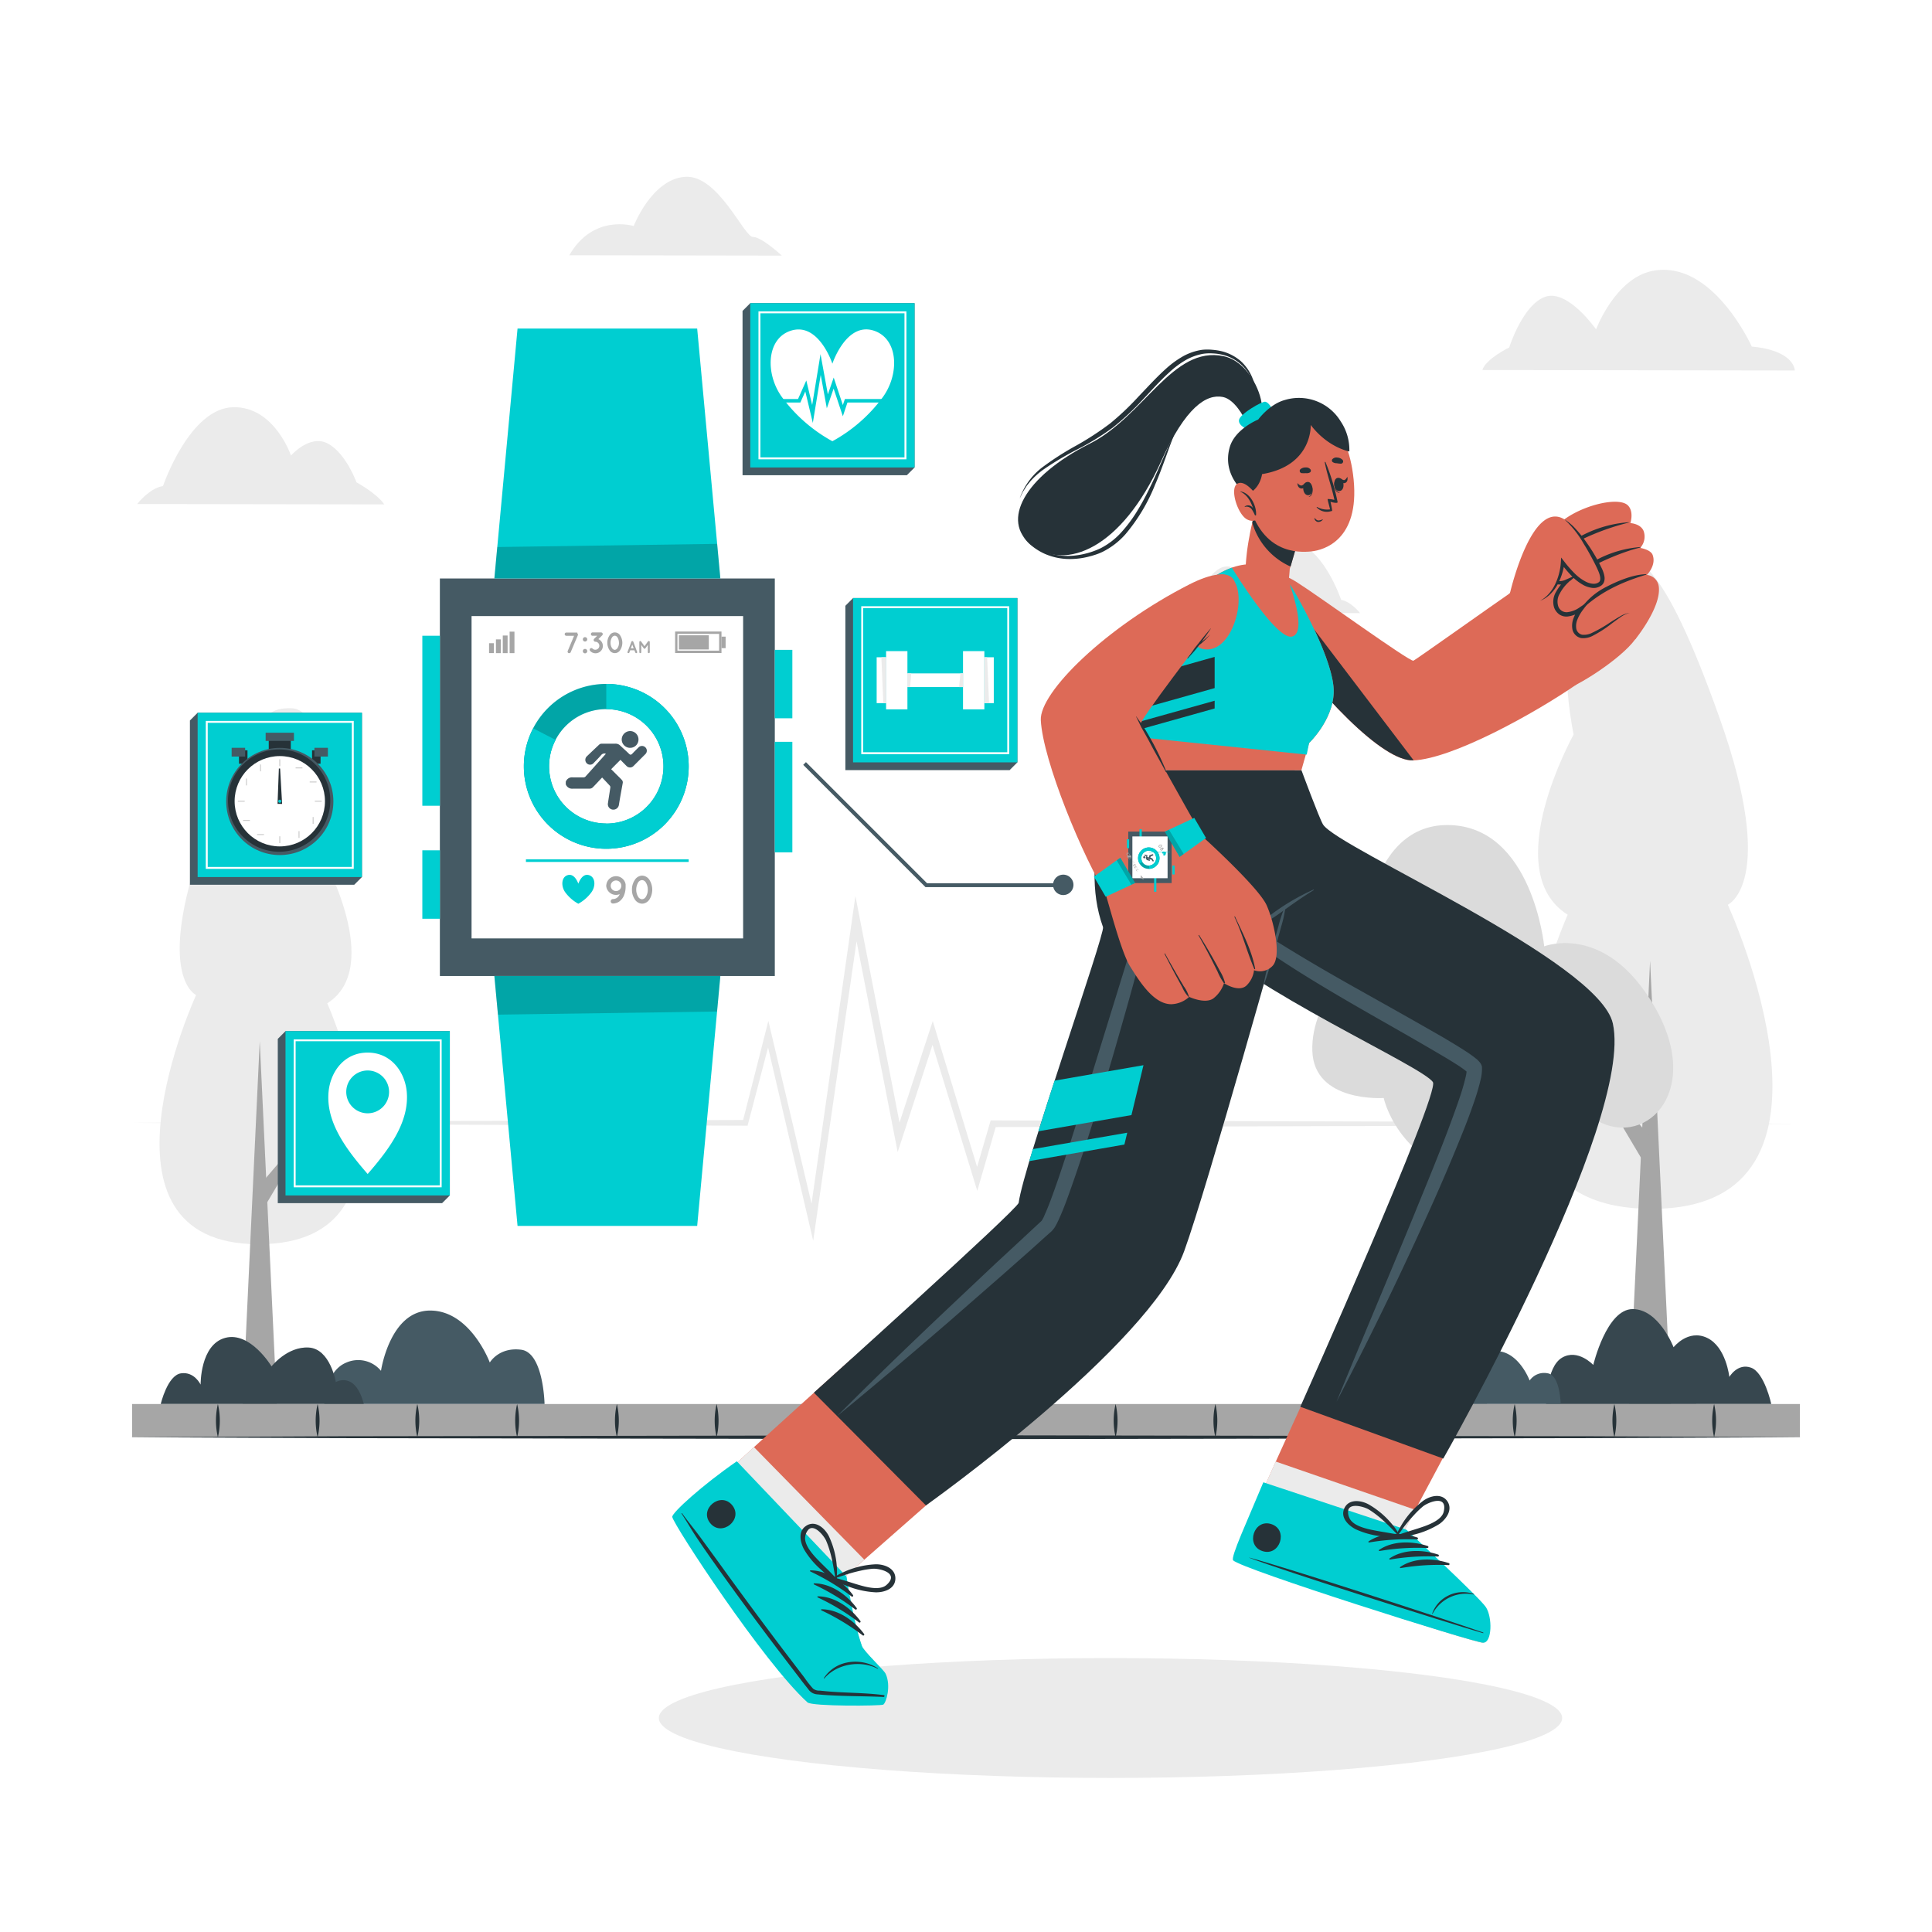 <svg class="animated" id="freepik_stories-fitness-tracker" xmlns="http://www.w3.org/2000/svg" viewBox="0 0 500 500" version="1.1" xmlns:xlink="http://www.w3.org/1999/xlink" xmlns:svgjs="http://svgjs.com/svgjs"><style>svg#freepik_stories-fitness-tracker:not(.animated) .animable {opacity: 0;}svg#freepik_stories-fitness-tracker.animated #freepik--background-complete--inject-5 {animation: 1s 1 forwards cubic-bezier(.36,-0.01,.5,1.38) fadeIn;animation-delay: 0s;}svg#freepik_stories-fitness-tracker.animated #freepik--Character--inject-5 {animation: 1.6s 1 forwards cubic-bezier(.36,-0.01,.5,1.38) slideLeft,1.5s Infinite  linear wind;animation-delay: 0s,1.6s;}            @keyframes fadeIn {                0% {                    opacity: 0;                }                100% {                    opacity: 1;                }            }                    @keyframes slideLeft {                0% {                    opacity: 0;                    transform: translateX(-30px);                }                100% {                    opacity: 1;                    transform: translateX(0);                }            }                    @keyframes wind {                0% {                    transform: rotate( 0deg );                }                25% {                    transform: rotate( 1deg );                }                75% {                    transform: rotate( -1deg );                }            }        </style><g id="freepik--background-complete--inject-5" class="animable animator-active" style="transform-origin: 250px 204.55px;"><polygon points="34.18 290.59 113.54 290.12 192.9 289.85 192.18 290.4 198.03 267.45 198.85 264.2 199.62 267.46 211.11 316.1 209.36 316.18 220.56 237.63 221.38 231.88 222.49 237.58 233.5 294.15 231.64 294.04 240.48 267.05 241.4 264.26 242.25 267.07 253.74 304.84 252.04 304.86 256.2 290.58 256.38 289.95 257.03 289.96 361.43 290.26 465.82 290.82 361.43 291.39 257.03 291.69 257.87 291.06 253.74 305.35 252.92 308.2 252.05 305.36 240.47 267.61 242.24 267.63 233.47 294.63 232.32 298.15 231.61 294.52 220.57 237.96 222.5 237.91 211.13 316.43 210.45 321.11 209.38 316.51 198.02 267.84 199.62 267.86 193.62 290.77 193.47 291.34 192.9 291.33 113.54 291.06 34.18 290.59" style="fill: rgb(235, 235, 235); transform-origin: 250px 276.495px;" id="elkwsonvait3d" class="animable"></polygon><path d="M99.45,130.54l-63.95-.1s3.19-4.13,6.69-4.65c0,0,6.85-20.28,18.27-20.41,10.61-.12,14.84,12.51,14.84,12.51s4.93-5.65,9.62-3.06,7.34,10,7.34,10S97.54,127.69,99.45,130.54Z" style="fill: rgb(235, 235, 235); transform-origin: 67.475px 117.96px;" id="ellog1zt67bve" class="animable"></path><path d="M383.63,95.76l80.87.12s0-5.16-11.14-6.19c0,0-10.13-22.6-25.66-19.59C418,72,413.06,85.24,413.06,85.24s-7.29-10.46-13.14-8.44-9.34,13.13-9.34,13.13S384.55,92.84,383.63,95.76Z" style="fill: rgb(235, 235, 235); transform-origin: 424.065px 82.852px;" id="elsh8rs45o43j" class="animable"></path><path d="M147.33,66.06l55,.09s-5.18-4.84-7.49-4.84-9-16.23-17.61-15.55S164,58.5,164,58.5,153.58,55.21,147.33,66.06Z" style="fill: rgb(235, 235, 235); transform-origin: 174.83px 55.945px;" id="el2a3knnvepkk" class="animable"></path><path d="M305,158.61l47,.07s-2.33-3-4.91-3.43c0,0-5-14.93-13.38-15.05-7.8-.11-10.95,9.16-10.95,9.16s-3.6-4.16-7.06-2.27-5.42,7.34-5.42,7.34S306.39,156.52,305,158.61Z" style="fill: rgb(235, 235, 235); transform-origin: 328.5px 149.44px;" id="elmunv04j8s3" class="animable"></path><path d="M405.72,236.73s-34.19,76.13,21.75,76.13,19.68-78.72,19.68-78.72,13-5.7-2.07-48.17-21.73-42.47-28-42.47c-7.88,0-15.22,18.39-9.84,46.61C407.27,190.11,387.59,225.33,405.72,236.73Z" style="fill: rgb(235, 235, 235); transform-origin: 427.041px 228.18px;" id="el5fo1j1hhm6e" class="animable"></path><polygon points="432.44 363.36 427.04 248.66 421.65 363.36 432.44 363.36" style="fill: rgb(166, 166, 166); transform-origin: 427.045px 306.01px;" id="el9mj5vwrliyu" class="animable"></polygon><polygon points="429.24 296.75 408.91 273 424.85 299.89 429.24 296.75" style="fill: rgb(166, 166, 166); transform-origin: 419.075px 286.445px;" id="ela6t1lscrh6" class="animable"></polygon><path d="M84.69,259.65S112.68,322,66.87,322s-16.12-64.48-16.12-64.48-10.6-4.66,1.7-39.45,17.8-34.78,22.91-34.78c6.45,0,12.46,15.06,8,38.18C83.41,221.48,99.53,250.32,84.69,259.65Z" style="fill: rgb(235, 235, 235); transform-origin: 67.222px 252.645px;" id="elx3g8k3xfkr" class="animable"></path><polygon points="62.81 363.36 67.22 269.43 71.64 363.36 62.81 363.36" style="fill: rgb(166, 166, 166); transform-origin: 67.225px 316.395px;" id="elcs4rdt1l90u" class="animable"></polygon><polygon points="65.43 308.81 82.08 289.36 69.02 311.38 65.43 308.81" style="fill: rgb(166, 166, 166); transform-origin: 73.755px 300.37px;" id="ela68bq4rndlv" class="animable"></polygon><path d="M399.64,244.91s15.95-6.33,28.61,15.7c13,22.59-3.29,37.48-16.2,28.62,0,0-10.13,21.26-30.39,16.2s-23.55-21.27-23.55-21.27-18,1.27-18.48-12.15,12.66-25.32,12.66-25.32.76-33.43,22.53-33.17S399.64,244.91,399.64,244.91Z" style="fill: rgb(219, 219, 219); transform-origin: 386.321px 259.864px;" id="elec3b2utpdmc" class="animable"></path><polygon points="384.83 363.36 380.27 263.9 375.71 363.36 384.83 363.36" style="fill: rgb(166, 166, 166); transform-origin: 380.27px 313.63px;" id="elmg3xdi3o5qq" class="animable"></polygon><polygon points="382.22 300.08 395.6 273.38 378.31 297.74 382.22 300.08" style="fill: rgb(166, 166, 166); transform-origin: 386.955px 286.73px;" id="elknu564a6sfp" class="animable"></polygon></g><g id="freepik--Shadow--inject-5" class="animable" style="transform-origin: 287.4px 444.62px;"><ellipse cx="287.4" cy="444.62" rx="116.89" ry="15.51" style="fill: rgb(235, 235, 235); transform-origin: 287.4px 444.62px;" id="elkoauouk3lmp" class="animable"></ellipse></g><g id="freepik--Plants--inject-5" class="animable" style="transform-origin: 250px 351.085px;"><path d="M140.93,363.36h-57s.13-8.48,5.73-10.74a7.64,7.64,0,0,1,8.94,2.15s2.28-15.6,12.72-15.6,15.44,13.45,15.44,13.45,2.34-4.06,8.13-3.31S140.93,363.36,140.93,363.36Z" style="fill: rgb(69, 90, 100); transform-origin: 112.43px 351.265px;" id="el4ba8lw2re0y" class="animable"></path><path d="M458.4,363.36s-1.75-8.15-5.24-9.41-5.61,2.4-5.61,2.4-.82-7.79-5.77-10.12-8.66,2.44-8.66,2.44-3.8-9.88-10.58-9.88-10.2,14.46-10.2,14.46-4-4.31-8.11-1.87-4.1,12-4.1,12Z" style="fill: rgb(55, 71, 79); transform-origin: 429.265px 351.085px;" id="elag4bqp8guzv" class="animable"></path><path d="M94.15,363.36H41.6s1.73-7.41,5.22-7.94,5.1,2.92,5.1,2.92-.16-10.34,6.35-12.1,12,7.37,12,7.37,4.08-5.2,9.64-4.87,7,8.93,7,8.93S91.92,354.69,94.15,363.36Z" style="fill: rgb(55, 71, 79); transform-origin: 67.875px 354.687px;" id="eloayb4yc6wgs" class="animable"></path><path d="M403.9,363.36H371.61s.07-4.81,3.25-6.08a4.32,4.32,0,0,1,5.06,1.21s1.29-8.84,7.21-8.84,8.74,7.63,8.74,7.63a4.54,4.54,0,0,1,4.61-1.88C403.77,355.83,403.9,363.36,403.9,363.36Z" style="fill: rgb(69, 90, 100); transform-origin: 387.755px 356.505px;" id="elop3ivk6a4sh" class="animable"></path></g><g id="freepik--Floor--inject-5" class="animable" style="transform-origin: 250px 367.905px;"><rect x="34.18" y="363.36" width="431.64" height="8.59" style="fill: rgb(166, 166, 166); transform-origin: 250px 367.655px;" id="el6de6jpob2mi" class="animable"></rect><path d="M56.39,363.36a18.7,18.7,0,0,1,0,8.59,18.7,18.7,0,0,1,0-8.59Z" style="fill: rgb(38, 50, 56); transform-origin: 56.39px 367.655px;" id="elvlybut04fc" class="animable"></path><path d="M82.2,363.36a18.7,18.7,0,0,1,0,8.59,18.7,18.7,0,0,1,0-8.59Z" style="fill: rgb(38, 50, 56); transform-origin: 82.2px 367.655px;" id="elcrem8tj767i" class="animable"></path><path d="M108,363.36a18.7,18.7,0,0,1,0,8.59,18.7,18.7,0,0,1,0-8.59Z" style="fill: rgb(38, 50, 56); transform-origin: 108px 367.655px;" id="elxa6dvljf6f" class="animable"></path><path d="M133.83,363.36a18.7,18.7,0,0,1,0,8.59,18.7,18.7,0,0,1,0-8.59Z" style="fill: rgb(38, 50, 56); transform-origin: 133.83px 367.655px;" id="eladt30703a" class="animable"></path><path d="M159.65,363.36a18.7,18.7,0,0,1,0,8.59,18.7,18.7,0,0,1,0-8.59Z" style="fill: rgb(38, 50, 56); transform-origin: 159.65px 367.655px;" id="elnbw8p6ugzj" class="animable"></path><path d="M185.46,363.36a18.7,18.7,0,0,1,0,8.59,18.7,18.7,0,0,1,0-8.59Z" style="fill: rgb(38, 50, 56); transform-origin: 185.46px 367.655px;" id="ellq3yq3lq6vo" class="animable"></path><path d="M211.28,363.36a18.7,18.7,0,0,1,0,8.59,18.7,18.7,0,0,1,0-8.59Z" style="fill: rgb(38, 50, 56); transform-origin: 211.28px 367.655px;" id="elqm9atd2jm1s" class="animable"></path><path d="M237.09,363.36a18.7,18.7,0,0,1,0,8.59,18.7,18.7,0,0,1,0-8.59Z" style="fill: rgb(38, 50, 56); transform-origin: 237.09px 367.655px;" id="elt2gk80qpue9" class="animable"></path><path d="M262.91,363.36a18.7,18.7,0,0,1,0,8.59,18.7,18.7,0,0,1,0-8.59Z" style="fill: rgb(38, 50, 56); transform-origin: 262.91px 367.655px;" id="elre20a8ayfgm" class="animable"></path><path d="M288.72,363.36a18.7,18.7,0,0,1,0,8.59,18.7,18.7,0,0,1,0-8.59Z" style="fill: rgb(38, 50, 56); transform-origin: 288.72px 367.655px;" id="elzli5edts7xq" class="animable"></path><path d="M314.54,363.36a18.7,18.7,0,0,1,0,8.59,18.7,18.7,0,0,1,0-8.59Z" style="fill: rgb(38, 50, 56); transform-origin: 314.54px 367.655px;" id="el5i930dif06w" class="animable"></path><path d="M340.35,363.36a18.7,18.7,0,0,1,0,8.59,18.7,18.7,0,0,1,0-8.59Z" style="fill: rgb(38, 50, 56); transform-origin: 340.35px 367.655px;" id="el07oa6tqetbza" class="animable"></path><path d="M366.17,363.36a18.7,18.7,0,0,1,0,8.59,18.7,18.7,0,0,1,0-8.59Z" style="fill: rgb(38, 50, 56); transform-origin: 366.17px 367.655px;" id="el2anq9nl9w3" class="animable"></path><path d="M392,363.36a18.7,18.7,0,0,1,0,8.59,18.7,18.7,0,0,1,0-8.59Z" style="fill: rgb(38, 50, 56); transform-origin: 392px 367.655px;" id="elnd5ka6zy4od" class="animable"></path><path d="M417.8,363.36a18.7,18.7,0,0,1,0,8.59,18.7,18.7,0,0,1,0-8.59Z" style="fill: rgb(38, 50, 56); transform-origin: 417.8px 367.655px;" id="el9khcq8b93qr" class="animable"></path><path d="M443.61,363.36a18.7,18.7,0,0,1,0,8.59,18.7,18.7,0,0,1,0-8.59Z" style="fill: rgb(38, 50, 56); transform-origin: 443.61px 367.655px;" id="elrkgocak9sy" class="animable"></path><polygon points="33.36 371.95 87.52 371.7 141.68 371.62 250 371.45 358.32 371.62 412.48 371.7 466.64 371.95 412.48 372.19 358.32 372.28 250 372.45 141.68 372.28 87.52 372.19 33.36 371.95" style="fill: rgb(38, 50, 56); transform-origin: 250px 371.95px;" id="elyvhho8azak" class="animable"></polygon></g><g id="freepik--smart-watch--inject-5" class="animable" style="transform-origin: 193.555px 201.15px;"><rect x="113.84" y="149.71" width="86.68" height="102.88" style="fill: rgb(69, 90, 100); transform-origin: 157.18px 201.15px;" id="elrlp4wryt3bi" class="animable"></rect><rect x="109.3" y="164.53" width="4.55" height="44" style="fill: rgb(0, 206, 209); transform-origin: 111.575px 186.53px;" id="elbnd5oa6brkb" class="animable"></rect><rect x="109.3" y="220.06" width="4.55" height="17.71" style="fill: rgb(0, 206, 209); transform-origin: 111.575px 228.915px;" id="elr1bt7j33ton" class="animable"></rect><rect x="200.51" y="168.18" width="4.55" height="17.71" style="fill: rgb(0, 206, 209); transform-origin: 202.785px 177.035px;" id="elc855iu138vm" class="animable"></rect><rect x="200.51" y="191.98" width="4.55" height="28.61" style="fill: rgb(0, 206, 209); transform-origin: 202.785px 206.285px;" id="elekvwfgeyfw" class="animable"></rect><rect x="122.04" y="159.44" width="70.28" height="83.42" style="fill: rgb(255, 255, 255); transform-origin: 157.18px 201.15px;" id="elhw9utbbxtjj" class="animable"></rect><path d="M186.72,169h-12v-5.56h12Zm-11.4-.61h10.79v-4.34H175.32Z" style="fill: rgb(166, 166, 166); transform-origin: 180.72px 166.22px;" id="elqa47aityd0q" class="animable"></path><rect x="175.7" y="164.41" width="7.74" height="3.67" style="fill: rgb(166, 166, 166); transform-origin: 179.57px 166.245px;" id="elpkz53rqi75" class="animable"></rect><rect x="186.72" y="164.76" width="1.07" height="2.98" style="fill: rgb(166, 166, 166); transform-origin: 187.255px 166.25px;" id="el8h4iumsce2o" class="animable"></rect><path d="M149.61,164.25l-1.91,4.53a.4.4,0,0,1-.39.25.45.45,0,0,1-.16,0,.43.43,0,0,1-.23-.55l1.65-3.93h-2a.44.44,0,0,1-.43-.43.42.42,0,0,1,.43-.42h2.7a.35.35,0,0,1,.16.06l0,0,0,0,0,0,0,0s0,0,0,0l0,0v0s0,0,0,0v.16Z" style="fill: rgb(166, 166, 166); transform-origin: 147.875px 166.369px;" id="elpk50fvch4cc" class="animable"></path><path d="M151.41,164.89a.58.58,0,0,1,.57.58.57.57,0,0,1-.57.56.56.56,0,0,1-.57-.56A.57.57,0,0,1,151.41,164.89Zm0,3.05a.58.58,0,0,1,.57.58.57.57,0,0,1-.57.56.56.56,0,0,1-.57-.56A.57.57,0,0,1,151.41,167.94Z" style="fill: rgb(166, 166, 166); transform-origin: 151.41px 166.985px;" id="eltrsaqatu9bk" class="animable"></path><path d="M155.41,165.77a1.9,1.9,0,1,1-2.68,2.69.43.43,0,0,1,.61-.61,1,1,0,0,0,.73.3,1.06,1.06,0,0,0,.73-.3,1,1,0,0,0,.31-.74,1,1,0,0,0-.31-.72,1,1,0,0,0-.73-.31.38.38,0,0,1-.31-.14h0a.44.44,0,0,1,0-.61l.78-.79h-1.24a.44.44,0,0,1,0-.87h2.26a.43.43,0,0,1,.43.43.46.46,0,0,1-.05.21.39.39,0,0,1-.08.1l-1,1A1.64,1.64,0,0,1,155.41,165.77Z" style="fill: rgb(166, 166, 166); transform-origin: 154.313px 166.368px;" id="elg8ef91z5ket" class="animable"></path><path d="M157.18,166.35a3.26,3.26,0,0,1,.52-1.83,1.61,1.61,0,0,1,2.84,0,3.48,3.48,0,0,1,0,3.66,1.61,1.61,0,0,1-2.84,0A3.28,3.28,0,0,1,157.18,166.35Zm3,0a2.58,2.58,0,0,0-.36-1.36.89.89,0,0,0-.72-.47.9.9,0,0,0-.72.47,2.49,2.49,0,0,0-.37,1.36,2.45,2.45,0,0,0,.37,1.35.94.94,0,0,0,.72.48.93.93,0,0,0,.72-.48A2.54,2.54,0,0,0,160.2,166.35Z" style="fill: rgb(166, 166, 166); transform-origin: 159.12px 166.35px;" id="elc7v4r6qoq3u" class="animable"></path><path d="M164.18,168.29h-1.09l-.22.58a.25.25,0,0,1-.23.16h-.09a.25.25,0,0,1-.14-.33l1-2.63a.26.26,0,0,1,.48,0l1,2.63a.27.27,0,0,1-.15.33h-.09a.25.25,0,0,1-.23-.16Zm-.19-.49-.36-1-.36,1Z" style="fill: rgb(166, 166, 166); transform-origin: 163.647px 167.47px;" id="elyg3rnr6voz" class="animable"></path><path d="M168.16,166.15v2.63a.25.25,0,0,1-.25.25.25.25,0,0,1-.25-.25V166.9l-.64.89a.26.26,0,0,1-.21.11h0a.25.25,0,0,1-.21-.11l-.64-.89v1.88a.25.25,0,0,1-.25.25.25.25,0,0,1-.25-.25v-2.63a.25.25,0,0,1,.25-.25h0a.26.26,0,0,1,.2.1l.89,1.24.89-1.24a.26.26,0,0,1,.2-.1h0A.25.25,0,0,1,168.16,166.15Z" style="fill: rgb(166, 166, 166); transform-origin: 166.81px 167.465px;" id="elxf0njgr2n5" class="animable"></path><rect x="131.89" y="163.47" width="1.25" height="5.56" style="fill: rgb(166, 166, 166); transform-origin: 132.515px 166.25px;" id="elol08fzowlda" class="animable"></rect><rect x="130.12" y="164.47" width="1.25" height="4.56" style="fill: rgb(166, 166, 166); transform-origin: 130.745px 166.75px;" id="el51jbtzsdesu" class="animable"></rect><rect x="128.35" y="165.47" width="1.25" height="3.56" style="fill: rgb(166, 166, 166); transform-origin: 128.975px 167.25px;" id="elqotzpqt5hw" class="animable"></rect><rect x="126.57" y="166.46" width="1.25" height="2.56" style="fill: rgb(166, 166, 166); transform-origin: 127.195px 167.74px;" id="elcezrxs93iq" class="animable"></rect><path d="M156.91,229.12a2.52,2.52,0,0,1,5-.26s0,0,0,0c0,.19,0,.39,0,.59a6,6,0,0,1-.36,2.12,3.67,3.67,0,0,1-1.34,1.78,3,3,0,0,1-1.56.48.57.57,0,0,1-.6-.55.6.6,0,0,1,.56-.6,1.86,1.86,0,0,0,1-.29,2.07,2.07,0,0,0,.65-.72c.05-.09.09-.18.13-.27a2.53,2.53,0,0,1-3.51-2.31Zm1.15,0a1.37,1.37,0,1,0,2.73,0,1.37,1.37,0,0,0-2.73,0Z" style="fill: rgb(166, 166, 166); transform-origin: 159.395px 230.295px;" id="ellwkfyy1a0n" class="animable"></path><path d="M163.55,230.24a4.38,4.38,0,0,1,.71-2.47,2.33,2.33,0,0,1,1.93-1.16,2.35,2.35,0,0,1,1.92,1.16,4.78,4.78,0,0,1,0,4.95,2.36,2.36,0,0,1-1.92,1.15,2.34,2.34,0,0,1-1.93-1.15A4.42,4.42,0,0,1,163.55,230.24Zm4.1,0a3.42,3.42,0,0,0-.5-1.84,1.19,1.19,0,0,0-1-.63,1.24,1.24,0,0,0-1,.63,3.64,3.64,0,0,0,0,3.68,1.26,1.26,0,0,0,1,.64,1.2,1.2,0,0,0,1-.64A3.42,3.42,0,0,0,167.65,230.24Z" style="fill: rgb(166, 166, 166); transform-origin: 166.175px 230.24px;" id="elrvwc144ora" class="animable"></path><path d="M153,231a10.38,10.38,0,0,1-3.33,2.89,10.38,10.38,0,0,1-3.33-2.89c-1.18-1.55-1.12-4,.56-4.51,1.86-.58,2.77,2.21,2.77,2.21s.92-2.81,2.77-2.21C154.14,227,154.21,229.43,153,231Z" style="fill: rgb(0, 206, 209); transform-origin: 149.679px 230.148px;" id="eltb6ghviugdg" class="animable"></path><rect x="136.11" y="222.4" width="42.12" height="0.67" style="fill: rgb(0, 206, 209); transform-origin: 157.17px 222.735px;" id="el58sae69qrvu" class="animable"></rect><path d="M156.9,177a21.33,21.33,0,1,0,21.33,21.32A21.33,21.33,0,0,0,156.9,177Zm0,36.12a14.8,14.8,0,1,1,14.8-14.8A14.8,14.8,0,0,1,156.9,213.16Z" style="fill: rgb(0, 206, 209); transform-origin: 156.9px 198.33px;" id="eldj0tt84r5ul" class="animable"></path><g id="el9jhnp0q1c6b"><path d="M156.9,177a21.33,21.33,0,1,0,21.33,21.32A21.33,21.33,0,0,0,156.9,177Zm0,36.12a14.8,14.8,0,1,1,14.8-14.8A14.8,14.8,0,0,1,156.9,213.16Z" style="fill: rgb(5, 4, 0); opacity: 0.2; transform-origin: 156.9px 198.33px;" class="animable"></path></g><path d="M156.9,177v6.53a14.8,14.8,0,1,1-14.79,14.79,14.45,14.45,0,0,1,1.69-6.83l-5.8-3a21.08,21.08,0,0,0-2.42,9.85A21.33,21.33,0,1,0,156.9,177Z" style="fill: rgb(0, 206, 209); transform-origin: 156.91px 198.33px;" id="el0zeve5qtk6j" class="animable"></path><g id="freepik--qDp2MS.tif--inject-5" class="animable" style="transform-origin: 156.908px 199.37px;"><path d="M167,195.19c-1,1-2,2-3,3a1.26,1.26,0,0,1-1.9,0c-.52-.52-1-1-1.52-1.55-.82.82-1.6,1.6-2.41,2.43l1.44,1.44c.46.46.94.91,1.38,1.4a.93.93,0,0,1,.19.65c-.34,1.9-.7,3.79-1,5.69a1.46,1.46,0,0,1-1.62,1.28,1.42,1.42,0,0,1-1.22-1.69c.19-1.34.42-2.68.61-4a.64.64,0,0,0-.12-.49c-.65-.71-1.32-1.41-2-2.13-.82.86-1.6,1.73-2.42,2.55a1.15,1.15,0,0,1-.76.33c-1.45,0-2.9,0-4.35,0a1.74,1.74,0,0,1-1.88-1.13v-.65a1.71,1.71,0,0,1,1.88-1.13c.9,0,1.81,0,2.71,0a.76.76,0,0,0,.49-.19c1.75-1.94,3.49-3.9,5.24-5.85a.39.39,0,0,0,0-.11,1.11,1.11,0,0,0-1.18.39c-.59.7-1.25,1.35-1.88,2a1.22,1.22,0,0,1-1.82.12,1.27,1.27,0,0,1,.07-1.87c1.05-1,2.1-2,3.17-3a1,1,0,0,1,.57-.22c1.21,0,2.41,0,3.61,0a1.68,1.68,0,0,1,1.22.48c.76.72,1.55,1.41,2.29,2.14.33.33.54.28.83,0,.52-.56,1.07-1.09,1.61-1.63a1.25,1.25,0,0,1,1.83,0A1.22,1.22,0,0,1,167,195.19Z" style="fill: rgb(69, 90, 100); transform-origin: 156.908px 201px;" id="elfw0kknsuu3" class="animable"></path><path d="M165.24,191.38a2.15,2.15,0,0,1-2.17,2.16,2.17,2.17,0,0,1-2.17-2.17,2.2,2.2,0,0,1,2.19-2.17A2.17,2.17,0,0,1,165.24,191.38Z" style="fill: rgb(69, 90, 100); transform-origin: 163.07px 191.37px;" id="el7cuischfqy8" class="animable"></path></g><polygon points="133.94 317.27 180.43 317.27 186.43 252.59 127.94 252.59 133.94 317.27" style="fill: rgb(0, 206, 209); transform-origin: 157.185px 284.93px;" id="elr9v14b61d1m" class="animable"></polygon><g id="elm3xkx3f8l3"><polygon points="186.43 252.59 185.57 261.78 128.87 262.59 127.94 252.59 186.43 252.59" style="fill: rgb(5, 4, 0); opacity: 0.2; transform-origin: 157.185px 257.59px;" class="animable"></polygon></g><polygon points="180.43 85.03 133.94 85.03 127.94 149.71 186.43 149.71 180.43 85.03" style="fill: rgb(0, 206, 209); transform-origin: 157.185px 117.37px;" id="elrvhf53zs7a" class="animable"></polygon><g id="eleu8dcbn3zpe"><polygon points="186.43 149.71 127.94 149.71 128.69 141.57 185.59 140.75 186.43 149.71" style="fill: rgb(5, 4, 0); opacity: 0.2; transform-origin: 157.185px 145.23px;" class="animable"></polygon></g><path d="M277.81,229a2.64,2.64,0,1,1-2.64-2.64A2.64,2.64,0,0,1,277.81,229Z" style="fill: rgb(69, 90, 100); transform-origin: 275.17px 229px;" id="ela5kky3w7y8" class="animable"></path><polygon points="275.59 229.59 239.52 229.59 207.87 197.94 208.58 197.24 239.93 228.59 275.59 228.59 275.59 229.59" style="fill: rgb(69, 90, 100); transform-origin: 241.73px 213.415px;" id="el5o2npi0p8ic" class="animable"></polygon></g><g id="freepik--Icons--inject-5" class="animable" style="transform-origin: 156.225px 194.92px;"><polygon points="234.69 122.99 192.17 122.99 192.17 80.46 194.17 78.46 236.69 78.46 236.69 120.99 234.69 122.99" style="fill: rgb(69, 90, 100); transform-origin: 214.43px 100.725px;" id="elncmnq63ypq9" class="animable"></polygon><rect x="194.17" y="78.46" width="42.52" height="42.52" style="fill: rgb(0, 206, 209); transform-origin: 215.43px 99.72px;" id="elgixfmcoxi2" class="animable"></rect><path d="M228.31,103a40,40,0,0,1-12.89,11.19A40.08,40.08,0,0,1,202.54,103c-4.54-6-4.31-15.4,2.18-17.43,7.18-2.25,10.7,8.55,10.7,8.55s3.58-10.87,10.72-8.55C232.6,87.68,232.85,97,228.31,103Z" style="fill: rgb(255, 255, 255); transform-origin: 215.422px 99.718px;" id="elfzoem0k8t3" class="animable"></path><polygon points="210.36 109.45 208.41 101.31 207.13 104.18 199.22 104.18 199.22 103.26 206.53 103.26 208.67 98.46 210.19 104.81 212.35 91.65 214.25 102.06 215.76 97.71 218.13 104.83 218.66 103.26 231.64 103.26 231.64 104.17 219.32 104.17 218.13 107.73 215.74 100.57 213.98 105.67 212.4 97.03 210.36 109.45" style="fill: rgb(0, 206, 209); transform-origin: 215.43px 100.55px;" id="elg1k6j1lvtx5" class="animable"></polygon><path d="M234.58,118.87H196.29V80.58h38.29Zm-37.79-.5h37.29V81.08H196.79Z" style="fill: rgb(255, 255, 255); transform-origin: 215.435px 99.725px;" id="ello7o6gym09p" class="animable"></path><polygon points="261.3 199.3 218.78 199.3 218.78 156.78 220.78 154.78 263.3 154.78 263.3 197.3 261.3 199.3" style="fill: rgb(69, 90, 100); transform-origin: 241.04px 177.04px;" id="else4ub555brd" class="animable"></polygon><rect x="220.77" y="154.78" width="42.52" height="42.52" style="fill: rgb(0, 206, 209); transform-origin: 242.03px 176.04px;" id="elochfzbzbay" class="animable"></rect><path d="M261.18,195.18H222.89V156.89h38.29Zm-37.79-.5h37.29V157.39H223.39Z" style="fill: rgb(255, 255, 255); transform-origin: 242.035px 176.035px;" id="ell1uecnbf3r" class="animable"></path><rect x="229.32" y="168.51" width="5.52" height="15.07" style="fill: rgb(255, 255, 255); transform-origin: 232.08px 176.045px;" id="el9rvhfxtmgbf" class="animable"></rect><rect x="226.88" y="170.1" width="2.44" height="11.87" style="fill: rgb(255, 255, 255); transform-origin: 228.1px 176.035px;" id="elzc7a1qab90f" class="animable"></rect><polygon points="229.32 181.98 228.6 181.98 228.1 170.1 229.32 170.1 229.32 181.98" style="fill: rgb(235, 235, 235); transform-origin: 228.71px 176.04px;" id="elpasejb6lfd" class="animable"></polygon><g id="elaug1xhk7w37"><rect x="249.23" y="168.51" width="5.52" height="15.07" style="fill: rgb(255, 255, 255); transform-origin: 251.99px 176.045px; transform: rotate(180deg);" class="animable"></rect></g><g id="elx4nmr8euwt"><rect x="254.75" y="170.1" width="2.44" height="11.87" style="fill: rgb(255, 255, 255); transform-origin: 255.97px 176.035px; transform: rotate(180deg);" class="animable"></rect></g><polygon points="254.75 170.1 255.47 170.1 255.97 181.98 254.75 181.98 254.75 170.1" style="fill: rgb(235, 235, 235); transform-origin: 255.36px 176.04px;" id="elkqn8muzu2g" class="animable"></polygon><rect x="234.84" y="174.27" width="14.39" height="3.54" style="fill: rgb(255, 255, 255); transform-origin: 242.035px 176.04px;" id="elm9pr2j4iape" class="animable"></rect><polygon points="235.52 177.81 234.84 177.81 234.84 174.27 235.85 174.27 235.52 177.81" style="fill: rgb(235, 235, 235); transform-origin: 235.345px 176.04px;" id="el8ey6vfnitqr" class="animable"></polygon><polygon points="248.55 174.27 249.23 174.27 249.23 177.81 248.22 177.81 248.55 174.27" style="fill: rgb(235, 235, 235); transform-origin: 248.725px 176.04px;" id="elnaf5cd8lqts" class="animable"></polygon><polygon points="114.41 311.38 71.89 311.38 71.89 268.86 73.89 266.86 116.41 266.86 116.41 309.38 114.41 311.38" style="fill: rgb(69, 90, 100); transform-origin: 94.15px 289.12px;" id="elzvgpn968anq" class="animable"></polygon><rect x="73.89" y="266.86" width="42.52" height="42.52" style="fill: rgb(0, 206, 209); transform-origin: 95.15px 288.12px;" id="el4ccv7ebw13g" class="animable"></rect><path d="M114.3,307.27H76V269H114.3Zm-37.79-.5H113.8v-37.3H76.51Z" style="fill: rgb(255, 255, 255); transform-origin: 95.15px 288.135px;" id="elegqha29p9n" class="animable"></path><path d="M105.26,282.5c-.5-5.06-4-10.09-10.11-10.09s-9.61,5-10.11,10.09c-.77,7.81,4.49,14.88,10.11,21.33C100.77,297.38,106,290.31,105.26,282.5Zm-10.11,5.62a5.54,5.54,0,1,1,5.54-5.54A5.54,5.54,0,0,1,95.15,288.12Z" style="fill: rgb(255, 255, 255); transform-origin: 95.147px 288.12px;" id="elx643l326jd" class="animable"></path><polygon points="91.67 228.98 49.15 228.98 49.15 186.46 51.15 184.46 93.67 184.46 93.67 226.98 91.67 228.98" style="fill: rgb(69, 90, 100); transform-origin: 71.41px 206.72px;" id="el9nrip0cfybu" class="animable"></polygon><rect x="51.15" y="184.46" width="42.52" height="42.52" style="fill: rgb(0, 206, 209); transform-origin: 72.41px 205.72px;" id="elv8kv49g7sg9" class="animable"></rect><path d="M91.55,224.86H53.26V186.57H91.55Zm-37.79-.5H91.05V187.07H53.76Z" style="fill: rgb(255, 255, 255); transform-origin: 72.405px 205.715px;" id="el03dgnhdny4kp" class="animable"></path><rect x="69.55" y="190.72" width="5.71" height="3.23" style="fill: rgb(38, 50, 56); transform-origin: 72.405px 192.335px;" id="elf82uokpwo2n" class="animable"></rect><rect x="68.75" y="189.63" width="7.32" height="2.12" style="fill: rgb(69, 90, 100); transform-origin: 72.41px 190.69px;" id="eln5t7k8rnyea" class="animable"></rect><g id="el887xzeppkxu"><rect x="61.85" y="194.18" width="2.2" height="3.47" style="fill: rgb(38, 50, 56); transform-origin: 62.95px 195.915px; transform: rotate(-45deg);" class="animable"></rect></g><g id="elevmnql2f8di"><rect x="59.95" y="193.53" width="3.49" height="2.27" style="fill: rgb(69, 90, 100); transform-origin: 61.695px 194.665px; transform: rotate(-45deg);" class="animable"></rect></g><g id="eltg7m8r12qo"><rect x="80.76" y="194.18" width="2.2" height="3.47" style="fill: rgb(38, 50, 56); transform-origin: 81.86px 195.915px; transform: rotate(-135deg);" class="animable"></rect></g><g id="eluj4vwwwgdwm"><rect x="81.37" y="193.53" width="3.49" height="2.27" style="fill: rgb(69, 90, 100); transform-origin: 83.115px 194.665px; transform: rotate(-135deg);" class="animable"></rect></g><g id="elgjemf4zafx6"><circle cx="72.41" cy="207.42" r="13.87" style="fill: rgb(69, 90, 100); transform-origin: 72.41px 207.42px; transform: rotate(-80.82deg);" class="animable"></circle></g><circle cx="72.24" cy="207.19" r="13.24" style="fill: rgb(38, 50, 56); transform-origin: 72.24px 207.19px;" id="ellvom0tayaga" class="animable"></circle><g id="elbzkds1by7k"><circle cx="72.41" cy="207.36" r="11.69" style="fill: rgb(255, 255, 255); transform-origin: 72.41px 207.36px; transform: rotate(-80.82deg);" class="animable"></circle></g><rect x="72.29" y="196.51" width="0.23" height="1.77" style="fill: rgb(199, 199, 199); transform-origin: 72.405px 197.395px;" id="elz53a9gv1qng" class="animable"></rect><g id="el5d8qkrpgtvr"><rect x="67.32" y="197.85" width="0.23" height="1.77" style="fill: rgb(199, 199, 199); transform-origin: 67.435px 198.735px; transform: rotate(-30deg);" class="animable"></rect></g><g id="el0uvupr5ezm5b"><rect x="63.67" y="201.49" width="0.23" height="1.77" style="fill: rgb(199, 199, 199); transform-origin: 63.785px 202.375px; transform: rotate(-60deg);" class="animable"></rect></g><rect x="61.56" y="207.24" width="1.77" height="0.23" style="fill: rgb(199, 199, 199); transform-origin: 62.445px 207.355px;" id="eldtuf5z9bptt" class="animable"></rect><g id="els7mji5z5cmm"><rect x="62.9" y="212.22" width="1.77" height="0.23" style="fill: rgb(199, 199, 199); transform-origin: 63.785px 212.335px; transform: rotate(-29.98deg);" class="animable"></rect></g><g id="elxc57ji2tz9s"><rect x="66.54" y="215.87" width="1.77" height="0.23" style="fill: rgb(199, 199, 199); transform-origin: 67.425px 215.985px; transform: rotate(-60.04deg);" class="animable"></rect></g><rect x="72.29" y="216.43" width="0.23" height="1.77" style="fill: rgb(199, 199, 199); transform-origin: 72.405px 217.315px;" id="el2wwo6nhmq7s" class="animable"></rect><g id="elm5nhmnvz989"><rect x="77.27" y="215.09" width="0.23" height="1.77" style="fill: rgb(199, 199, 199); transform-origin: 77.385px 215.975px; transform: rotate(-30deg);" class="animable"></rect></g><g id="elah3ayi0rg1p"><rect x="80.92" y="211.45" width="0.23" height="1.77" style="fill: rgb(199, 199, 199); transform-origin: 81.035px 212.335px; transform: rotate(-60deg);" class="animable"></rect></g><rect x="81.48" y="207.24" width="1.77" height="0.23" style="fill: rgb(199, 199, 199); transform-origin: 82.365px 207.355px;" id="elbpymwbco1nk" class="animable"></rect><g id="elvos3i6wjsu8"><rect x="80.15" y="202.26" width="1.77" height="0.23" style="fill: rgb(199, 199, 199); transform-origin: 81.035px 202.375px; transform: rotate(-29.99deg);" class="animable"></rect></g><g id="el08bf3su0lke"><rect x="76.5" y="198.62" width="1.77" height="0.23" style="fill: rgb(199, 199, 199); transform-origin: 77.385px 198.735px; transform: rotate(-60.02deg);" class="animable"></rect></g><polygon points="72.49 198.9 73.01 208.05 71.83 208.04 72.17 198.89 72.49 198.9" style="fill: rgb(38, 50, 56); transform-origin: 72.42px 203.47px;" id="el3hmss7d82dm" class="animable"></polygon><path d="M72.81,207.36a.4.4,0,1,1-.4-.4A.4.4,0,0,1,72.81,207.36Z" style="fill: rgb(0, 206, 209); transform-origin: 72.41px 207.36px;" id="el59rtud7ngc" class="animable"></path></g><g id="freepik--Character--inject-5" class="animable" style="transform-origin: 301.661px 265.938px;"><path d="M383.59,425.09c-2.32,0-62.31-19.47-64.12-21.66-.7-.82,23-52.1,23-52.1L380,365,363.48,396s19.08,17.25,20.82,19.87S385.92,425.08,383.59,425.09Z" style="fill: rgb(221, 106, 87); transform-origin: 352.471px 388.21px;" id="eli6b96adthop" class="animable"></path><path d="M383.59,425.09c-2.32,0-62.31-19.47-64.12-21.66-.34-.39,5.15-12.91,10.69-25.18l36.12,12.49-2.8,5.23s19.08,17.24,20.82,19.86S385.91,425.08,383.59,425.09Z" style="fill: rgb(235, 235, 235); transform-origin: 352.469px 401.67px;" id="elhji69agebw" class="animable"></path><path d="M383.86,425.14c-2.31,0-62.92-19.16-64.73-21.34-.69-.83,3.7-10.26,7.82-20.18L364,395.9s18.8,17.42,20.53,20S386.18,425.12,383.86,425.14Z" style="fill: rgb(0, 206, 209); transform-origin: 352.392px 404.38px;" id="eluhqommryiq" class="animable"></path><path d="M383.78,422.47c-9.93-3.49-50.33-16.65-60.41-19.35-.08,0-.1,0,0,.06,9.77,3.68,50.27,16.51,60.38,19.46C383.94,422.7,384,422.55,383.78,422.47Z" style="fill: rgb(38, 50, 56); transform-origin: 353.611px 412.887px;" id="elq2jlx4hl0qk" class="animable"></path><path d="M381.41,412.52a8.45,8.45,0,0,0-6.78.51,8.18,8.18,0,0,0-4,4.62c0,.06.09.09.12,0a9.77,9.77,0,0,1,10.59-5A.07.07,0,1,0,381.41,412.52Z" style="fill: rgb(38, 50, 56); transform-origin: 376.039px 414.873px;" id="elttlfg2r3bi" class="animable"></path><path d="M366.84,397.92c-4-1.35-9.09-1.45-12.65,1-.14.1,0,.29.14.27a58,58,0,0,1,12.42-.77A.27.27,0,0,0,366.84,397.92Z" style="fill: rgb(38, 50, 56); transform-origin: 360.553px 398.083px;" id="el4hzrvowl8nr" class="animable"></path><path d="M369.54,400.13c-4-1.35-9.09-1.45-12.65,1-.13.1,0,.29.14.27a58,58,0,0,1,12.42-.77A.27.27,0,0,0,369.54,400.13Z" style="fill: rgb(38, 50, 56); transform-origin: 363.256px 400.293px;" id="elomgmn8h0yn" class="animable"></path><path d="M372.25,402.34c-4-1.35-9.1-1.45-12.65,1-.14.1,0,.29.14.27a57.9,57.9,0,0,1,12.41-.77A.27.27,0,0,0,372.25,402.34Z" style="fill: rgb(38, 50, 56); transform-origin: 365.962px 402.503px;" id="elotmqnamcrg" class="animable"></path><path d="M375,404.55c-4-1.35-9.1-1.45-12.65,1-.14.1,0,.29.14.27a58,58,0,0,1,12.42-.77A.27.27,0,0,0,375,404.55Z" style="fill: rgb(38, 50, 56); transform-origin: 368.713px 404.713px;" id="ely6j5hkykdq" class="animable"></path><path d="M329,394.43c-4.5-1.44-6.76,5.55-2.25,7S333.52,395.88,329,394.43Z" style="fill: rgb(38, 50, 56); transform-origin: 327.879px 397.931px;" id="elapd6po1gi8" class="animable"></path><path d="M374.65,388.64c-1.49-2.35-4.58-1.53-6.39-.19a22.08,22.08,0,0,0-5.94,6.9,11.07,11.07,0,0,0-.59,1.13c-.07.17-.15.33-.23.49,0,0,0,0,0,0l0,.13c-.06.15-.11.28-.17.41a.11.11,0,0,0,.1.15.52.52,0,0,0,.28.51.38.38,0,0,0,.32.05c1-.29,2-.56,3-.84a4.77,4.77,0,0,0,.51-.13,22.43,22.43,0,0,0,7-2.86C374.21,393.18,376,390.85,374.65,388.64ZM367,395.55l-2.48.78c-.71.22-1.4.45-2.09.68l-.29.11-.26.09L362,397l0,0c.35-.46.7-.91,1-1.38a40.69,40.69,0,0,1,3-3.59,22.28,22.28,0,0,1,2.33-2.23c1.3-1,6.33-3.11,5.31,1.38C373.12,393.62,369,394.89,367,395.55Z" style="fill: rgb(38, 50, 56); transform-origin: 368.224px 392.693px;" id="el35w80ksf9it" class="animable"></path><path d="M362.22,397.56a.11.11,0,0,0,.07-.17,1.27,1.27,0,0,0-.18-.27.18.18,0,0,0-.06-.13s0,0,0,0a2.9,2.9,0,0,0-.3-.49,16.46,16.46,0,0,0-1.24-1.73,22,22,0,0,0-6.3-5.43c-2-1.1-5.14-1.49-6.3,1a1,1,0,0,0-.1.27c-.84,2.27,1.2,4.22,3.06,5.17a21.47,21.47,0,0,0,6.3,1.77c1.51.23,3,.4,4.51.63h0C362.07,398.25,362.27,397.88,362.22,397.56Zm-5.81-1.36c-2.11-.39-6.36-1.12-7.25-3.5a3.47,3.47,0,0,1-.27-1.72c.34-2.14,4.16-1.05,5.35-.33a24.16,24.16,0,0,1,2.62,1.89c.64.51,1.23,1.06,1.82,1.63,1,.91,1.87,1.86,2.82,2.8h0l.18.18a.93.93,0,0,0-.24-.05l-.61-.13C359.37,396.69,357.89,396.47,356.41,396.2Z" style="fill: rgb(38, 50, 56); transform-origin: 354.962px 393.336px;" id="el0500s3a9wmhq" class="animable"></path><path d="M373.52,377.48l-37-13.41s36.15-80.94,34.32-84c-2.38-4-47.76-24.08-61-38.52-17.45-19-7.92-42.26-7.92-42.26l34.88,0s4.65,12.57,5.6,14.09c3.81,6.12,71.37,35.24,75,51.49C423,290.45,373.52,377.48,373.52,377.48Z" style="fill: rgb(38, 50, 56); transform-origin: 358.582px 288.385px;" id="elk4xkdh4qb6" class="animable"></path><path d="M306.34,199.87a48.79,48.79,0,0,0-.06,6.51,57.73,57.73,0,0,0,.64,6.45,44.21,44.21,0,0,0,3.67,12.24,32.07,32.07,0,0,0,3.25,5.41,14.57,14.57,0,0,0,1,1.23,14.33,14.33,0,0,0,1,1.16c.72.74,1.5,1.45,2.3,2.13a105.63,105.63,0,0,0,10.45,7.49c7.29,4.63,14.79,9,22.36,13.25s15.16,8.49,22.74,12.86c1.88,1.12,3.76,2.24,5.64,3.46a30.78,30.78,0,0,1,2.86,2.07,6,6,0,0,1,.86.91,1.64,1.64,0,0,1,.15.22,2.46,2.46,0,0,1,.16.3l.08.19c0,.1.06.2.09.3s0,.2,0,.2v.09a5.24,5.24,0,0,1,0,.67,11.73,11.73,0,0,1-.25,2,57.66,57.66,0,0,1-1.91,6.51q-1.08,3.13-2.28,6.18-4.86,12.21-10.3,24.08-10.8,23.82-22.9,47c6.59-16.13,13.4-32.15,20-48.21,3.27-8.05,6.63-16.07,9.62-24.19.74-2,1.48-4.05,2.17-6.08a55.76,55.76,0,0,0,1.73-6,9.12,9.12,0,0,0,.16-1.27c0-.09,0-.09,0-.14v0s0,0,0,.1a1.17,1.17,0,0,0,.05.2l0,.1.07.12,0,.05a2.85,2.85,0,0,0-.27-.25,24.73,24.73,0,0,0-2.45-1.73c-1.78-1.14-3.64-2.24-5.51-3.33-7.46-4.39-15.08-8.62-22.6-13s-15-8.92-22.2-13.93A97.37,97.37,0,0,1,316.4,237c-.82-.77-1.62-1.56-2.38-2.42-.38-.43-.73-.9-1.07-1.35s-.67-.9-1-1.38a33.49,33.49,0,0,1-3.17-5.93,44.29,44.29,0,0,1-3-12.91A53.06,53.06,0,0,1,306.34,199.87Z" style="fill: rgb(69, 90, 100); transform-origin: 344.573px 281.325px;" id="eloi4118rif7r" class="animable"></path><path d="M228,440.9c-.91,0-17.19.8-18.58-.45-14.11-12.65-34-45.85-34.36-47.52-.27-1.05,14.65-13.34,14.73-13.42,1.54-1.7,30.75-28,30.75-28l29.09,29.33-30.25,26.59-.5.49A105.4,105.4,0,0,0,223,426c.4,1.19,5.64,6.33,6,7.32C230.14,436.55,229.23,440.9,228,440.9Z" style="fill: rgb(221, 106, 87); transform-origin: 212.343px 396.331px;" id="elfbukigup1yh" class="animable"></path><path d="M228,440.9c-.93,0-17.2.8-18.59-.46-14.11-12.64-34-45.84-34.36-47.52-.28-1.05,14.65-13.32,14.73-13.41.38-.42,2.44-2.33,5.34-5l28.56,29.13-4.32,3.8-.49.48A105.72,105.72,0,0,0,223,426c.42,1.19,5.65,6.34,6,7.33C230.14,436.55,229.23,440.9,228,440.9Z" style="fill: rgb(235, 235, 235); transform-origin: 202.284px 407.83px;" id="elig5aupfqz6n" class="animable"></path><path d="M228.6,441.15c-.53.36-18.43.5-19.62-.57-11.3-10.21-34.71-46-35-48-.13-1.06,7.87-8.3,16.71-14.4L219.08,408s1.75,11.71,4,18c.52,1.43,5.66,6.13,6.13,7.18C230.66,436.34,229.35,440.64,228.6,441.15Z" style="fill: rgb(0, 206, 209); transform-origin: 201.921px 409.797px;" id="elose1i7cxrcs" class="animable"></path><path d="M227.24,431.78a10.82,10.82,0,0,0-8.17-1.49,9.19,9.19,0,0,0-5.85,4c0,.06.08.14.13.08,3.11-3.68,9.23-4.86,13.81-2.5A.08.08,0,0,0,227.24,431.78Z" style="fill: rgb(38, 50, 56); transform-origin: 220.23px 432.218px;" id="el42yp99wd7cx" class="animable"></path><path d="M189.49,389.54c-3-3.65-8.68,1-5.68,4.66S192.49,393.21,189.49,389.54Z" style="fill: rgb(38, 50, 56); transform-origin: 186.65px 391.873px;" id="elsqh5edknam" class="animable"></path><path d="M231.72,408.64c.12-2.77-2.89-3.86-5.14-3.8a22.27,22.27,0,0,0-8.81,2.28,12,12,0,0,0-1.13.59l-.47.27s0,0,0,0l-.11.08-.37.24a.11.11,0,0,0,0,.18.51.51,0,0,0-.06.58.38.38,0,0,0,.24.22l2.91,1,.5.19a22.94,22.94,0,0,0,7.35,1.62C228.77,412.13,231.61,411.26,231.72,408.64Zm-10.25,1.3-2.48-.77-2.11-.64-.29-.07-.27-.08.25-.09h0l1.65-.54a38.29,38.29,0,0,1,4.49-1.26,22.86,22.86,0,0,1,3.18-.5c1.66-.11,7,1.06,3.57,4.16C227.62,411.86,223.51,410.55,221.47,409.94Z" style="fill: rgb(38, 50, 56); transform-origin: 223.645px 408.464px;" id="el2zv37xro1ml" class="animable"></path><path d="M216.43,408.89a.12.12,0,0,0,.15-.1,1.24,1.24,0,0,0,0-.33.19.19,0,0,0,0-.14s0,0,0,0a2.93,2.93,0,0,0,0-.58,15,15,0,0,0,0-2.12,22,22,0,0,0-2.07-8.06c-1-2-3.37-4.16-5.76-2.76l-.24.17c-2,1.38-1.42,4.15-.43,6a21.15,21.15,0,0,0,4.17,5.05c1.1,1,2.26,2.06,3.34,3.09l0,0A.51.51,0,0,0,216.43,408.89Zm-4-4.44c-1.51-1.52-4.59-4.55-4-7a3.42,3.42,0,0,1,.76-1.56c1.5-1.57,4,1.51,4.58,2.77a23.45,23.45,0,0,1,1.07,3.05c.23.78.41,1.57.57,2.37.28,1.3.48,2.6.72,3.91v0c0,.08,0,.17.05.25a1.45,1.45,0,0,0-.17-.18c-.14-.15-.27-.3-.42-.45C214.58,406.54,213.49,405.52,212.43,404.45Z" style="fill: rgb(38, 50, 56); transform-origin: 211.895px 401.802px;" id="el806hf16evko" class="animable"></path><path d="M220.75,412.79c-2.51-3.39-6.65-6.38-11-6.38-.16,0-.16.24,0,.3a58.94,58.94,0,0,1,10.64,6.45A.26.26,0,0,0,220.75,412.79Z" style="fill: rgb(38, 50, 56); transform-origin: 215.219px 409.812px;" id="elof2n2e6p09p" class="animable"></path><path d="M221.7,416.15c-2.5-3.39-6.64-6.38-11-6.38-.16,0-.16.24,0,.3a58.37,58.37,0,0,1,10.64,6.45A.26.26,0,0,0,221.7,416.15Z" style="fill: rgb(38, 50, 56); transform-origin: 216.169px 413.172px;" id="elq0g89t45shk" class="animable"></path><path d="M222.66,419.51c-2.5-3.39-6.64-6.38-11-6.38-.17,0-.16.24,0,.3a57.7,57.7,0,0,1,10.64,6.45A.26.26,0,0,0,222.66,419.51Z" style="fill: rgb(38, 50, 56); transform-origin: 217.127px 416.532px;" id="elv6u7ucf4ywg" class="animable"></path><path d="M223.62,422.86c-2.5-3.39-6.64-6.38-11-6.38-.17,0-.16.24,0,.3a58.26,58.26,0,0,1,10.64,6.45A.26.26,0,0,0,223.62,422.86Z" style="fill: rgb(38, 50, 56); transform-origin: 218.087px 419.882px;" id="elcw78l1sbswh" class="animable"></path><path d="M228.74,438.7c-4.91-.65-9.94-.55-14.87-1l-1.73-.17a2.56,2.56,0,0,1-1.73-.52,27.43,27.43,0,0,1-2.21-2.82l-4.42-5.79q-8.84-11.64-17.4-23.51c-1.61-2.23-3.24-4.44-4.86-6.67s-3.4-4.36-5-6.58c-.05-.08-.19,0-.13.08,1.37,2.09,2.61,4.27,4,6.34s2.82,4.15,4.27,6.19q4.31,6.09,8.74,12.1t8.95,11.94q2.28,3,4.59,6c.74,1,1.48,1.92,2.24,2.87a3,3,0,0,0,2.27,1.33c5.7.55,11.52.41,17.25.69C228.94,439.14,229,438.73,228.74,438.7Z" style="fill: rgb(38, 50, 56); transform-origin: 202.642px 415.393px;" id="elgtgheji75o4" class="animable"></path><path d="M335.11,199.33s3.44,29.49-2.64,36.21c0,0-20.17,72.29-26,88.25-9,24.72-66.84,65.81-66.84,65.81l-29-29.18s52.75-47.46,53-49.14c1.23-9.55,22.42-69.7,21.83-71.34-6.72-18.59,4.16-40.61,4.16-40.61Z" style="fill: rgb(38, 50, 56); transform-origin: 273.355px 294.465px;" id="elpa0yjblmmr" class="animable"></path><path d="M216.66,366.47c8.92-9,18-17.72,27.17-26.43l13.78-13,6.94-6.43L268,317.4l.87-.81.44-.4.21-.2a.94.94,0,0,0,.1-.1l0,0c0-.08,0-.05.11-.18l.23-.43c.15-.26.3-.63.45-1,1.22-2.72,2.26-5.73,3.29-8.67s2-6,3-9c1.92-6,3.85-12,5.71-18l11.18-36.18.05,1a33.1,33.1,0,0,1-1.37-5.67l-.21-1.41-.14-1.41c-.12-.94-.15-1.88-.2-2.83a63.71,63.71,0,0,1,.54-11.23c.3-1.85.57-3.7,1-5.51s.89-3.62,1.4-5.4c.24-.9.55-1.78.86-2.65l.91-2.63c.68-1.72,1.43-3.42,2.13-5.12-.53,1.77-1.1,3.52-1.61,5.29s-1,3.55-1.3,5.36-.75,3.59-1,5.41-.45,3.62-.62,5.44a68,68,0,0,0,.09,10.87c.1.9.17,1.8.33,2.68l.2,1.34.27,1.31a31.19,31.19,0,0,0,1.41,5l.19.47-.13.49c-1.63,6.12-3.27,12.21-5,18.29s-3.45,12.16-5.29,18.21-3.65,12.11-5.64,18.12c-1,3-2,6-3.06,9s-2.11,6-3.5,9c-.19.38-.34.74-.58,1.16l-.35.61a6.92,6.92,0,0,1-.59.77l-.17.19-.11.11-.22.2-.45.39-.88.78L267,323.26l-7.1,6.28L245.64,342C236.06,350.26,226.45,358.47,216.66,366.47Z" style="fill: rgb(69, 90, 100); transform-origin: 257.61px 283.02px;" id="elx9gslp3o6y9" class="animable"></path><path d="M295.93,275.67l-3.11,12.91-24.09,4.19c1.29-4.1,2.72-8.57,4.19-13.1Z" style="fill: rgb(0, 206, 209); transform-origin: 282.33px 284.22px;" id="elt5had8cpys" class="animable"></path><path d="M291.73,293.14l-.74,3.07-24.62,4.28c.3-1,.61-2,.93-3.1Z" style="fill: rgb(0, 206, 209); transform-origin: 279.05px 296.815px;" id="eltuohhf5634" class="animable"></path><path d="M332.44,234.9a31.46,31.46,0,0,0-1.57,4.75c-.47,1.63-.91,3.26-1.35,4.89-.89,3.31-1.81,6.62-2.46,10a.08.08,0,0,0,.15,0c1.16-3.23,2.07-6.54,3-9.84.46-1.63.92-3.26,1.36-4.9a31,31,0,0,0,1.08-4.86C332.68,234.84,332.48,234.8,332.44,234.9Z" style="fill: rgb(69, 90, 100); transform-origin: 329.857px 244.717px;" id="eltq1va5726no" class="animable"></path><path d="M339.94,230.22a58,58,0,0,0-8.55,4.75c-2.88,1.9-5.43,4.2-8.13,6.33-.08.06,0,.19.08.13,2.83-1.84,5.75-3.54,8.49-5.52s5.35-3.83,8.17-5.55C340.07,230.31,340,230.19,339.94,230.22Z" style="fill: rgb(69, 90, 100); transform-origin: 331.628px 235.83px;" id="el9jpcutr93zm" class="animable"></path><path d="M326.56,104.91c-.27-3.83-3.75-11.42-9.9-12.73-13.19-2.8-20.54,15.55-34.65,22.65-17,8.58-23,20-15.11,26.17,8.86,6.87,23.4,1,33.58-21.57,6.36-14.13,11.76-17.53,16-16.69,3.14.62,5.51,5.48,5.51,5.48Z" style="fill: rgb(38, 50, 56); transform-origin: 295.015px 117.799px;" id="elxzad6v0lj2g" class="animable"></path><path d="M304.18,111.73c-1.17,2.17-2.09,4.46-3.09,6.7s-1.94,4.51-3,6.72-2.15,4.39-3.41,6.47a36.2,36.2,0,0,1-4.25,5.88,18.71,18.71,0,0,1-5.64,4.41,21,21,0,0,1-7,1.9,16.15,16.15,0,0,1-7.24-1,15,15,0,0,1-3.28-1.74,13.48,13.48,0,0,1-1.44-1.18,6.75,6.75,0,0,1-1.21-1.41,9.39,9.39,0,0,0,2.47,2.83,15.26,15.26,0,0,0,3.25,2,16.15,16.15,0,0,0,3.68,1.12,16.57,16.57,0,0,0,3.85.22,19.37,19.37,0,0,0,3.8-.57l.92-.24.92-.29a15.14,15.14,0,0,0,1.79-.71,19.52,19.52,0,0,0,6-4.62,46.5,46.5,0,0,0,7.62-12.74c1-2.27,1.84-4.57,2.68-6.88S303.25,114,304.18,111.73Z" style="fill: rgb(38, 50, 56); transform-origin: 284.4px 128.205px;" id="eldafrxjhx6yg" class="animable"></path><path d="M325.29,102.65a20,20,0,0,0-1.52-4.87,11,11,0,0,0-7.53-6,13.7,13.7,0,0,0-2.46-.32,11.87,11.87,0,0,0-2.46.11,14.11,14.11,0,0,0-4.6,1.7,23.67,23.67,0,0,0-4,3c-2.51,2.25-4.77,4.83-7.13,7.32a68.91,68.91,0,0,1-7.6,7.07,66.92,66.92,0,0,1-8.8,5.45,78.08,78.08,0,0,0-8.82,5.18,19.88,19.88,0,0,0-3.79,3.36l-.81,1c-.24.35-.45.71-.69,1.07l-.34.54-.28.57L263.9,129a17.28,17.28,0,0,1,6.07-8.22,75.35,75.35,0,0,1,8.71-5.55,76.69,76.69,0,0,0,8.53-5.57,69.52,69.52,0,0,0,7.4-7c2.37-2.46,4.64-5,7.27-7.35a25.05,25.05,0,0,1,4.25-3.08,14.53,14.53,0,0,1,5-1.7,13.24,13.24,0,0,1,2.67,0,15.28,15.28,0,0,1,2.61.43,12.1,12.1,0,0,1,4.66,2.46,12,12,0,0,1,3,4.27A18.13,18.13,0,0,1,325.29,102.65Z" style="fill: rgb(38, 50, 56); transform-origin: 294.595px 109.731px;" id="el4f7u9r4jn4p" class="animable"></path><path d="M329.44,106.81c-.11-1.23-1.18-2.72-2-2.85s-6.45,3.1-6.78,4.68,2.45,2.61,2.45,2.61Z" style="fill: rgb(0, 206, 209); transform-origin: 325.036px 107.603px;" id="elv512yp0s9y7" class="animable"></path><path d="M327.12,159.8c14.43,20.62,30.89,37.28,38.58,37,10.36-.42,31.73-12.38,42.24-19.62C411,175,394,151.31,390.69,153.58c-4,2.74-24.44,17.26-24.9,17.41-1,.3-24.36-16.65-30.22-20.35C325.8,144.47,320.71,150.64,327.12,159.8Z" style="fill: rgb(221, 106, 87); transform-origin: 366.289px 172.479px;" id="elwml3rbijje" class="animable"></path><path d="M423.17,165.48c-3.67,5.05-15.22,12.42-18.69,13.13s-16.66-18.5-15.55-22,14.79-19.48,20.93-21.16S427,160.26,423.17,165.48Z" style="fill: rgb(221, 106, 87); transform-origin: 406.412px 157.001px;" id="elignuhxtcmc" class="animable"></path><path d="M400.93,140c-.28,3.29,3.76,1.74,3.76,1.74s-5.28,3.63-4.25,7.14,5.81,1.33,6.15,1.19c-.27.2-5,3.66-3.65,7.08s5.93.67,6.22.48c-.2.27-2.85,3.84-1.2,6.19,2.83,4.05,9.84-4.88,13.83-5.19,0,0,1.3,6.7,1.38,6.88,0,0,6.84-8.36,6.12-13.72a3.44,3.44,0,0,0-3.08-3s2.5-2.46,1.49-5.18c-.52-1.4-3.22-1.81-3.22-1.81a4.33,4.33,0,0,0,.87-4.42c-.83-1.89-3.41-2-3.41-2s.94-2.82-.54-4.48C418.42,127.49,401.54,132.92,400.93,140Z" style="fill: rgb(221, 106, 87); transform-origin: 414.825px 147.682px;" id="el9mzc12xfdmm" class="animable"></path><path d="M421.54,135.24s0-.09,0-.09a30.77,30.77,0,0,0-17,6.62c-.16.13,0,.43.18.32A63.16,63.16,0,0,1,421.54,135.24Z" style="fill: rgb(38, 50, 56); transform-origin: 413.007px 138.632px;" id="elrm0edknt2on" class="animable"></path><path d="M424.55,141.69c.07,0,0-.13,0-.12a28.77,28.77,0,0,0-18.16,8.37c-.17.18-.14.5.07.31C409.88,147.1,419,143,424.55,141.69Z" style="fill: rgb(38, 50, 56); transform-origin: 415.431px 145.939px;" id="elfwv45ss2ybs" class="animable"></path><path d="M409,158.07c4.79-4.71,10.62-7.41,17-9.33.08,0,0-.14,0-.14-3.37.09-7.31,1.73-10.27,3.27a17.85,17.85,0,0,0-6.86,6C408.72,158,408.85,158.17,409,158.07Z" style="fill: rgb(38, 50, 56); transform-origin: 417.42px 153.35px;" id="el7dgtxx55r89" class="animable"></path><path d="M404.69,141.71a21.45,21.45,0,0,0-2.61,2.61,6.83,6.83,0,0,0-1.59,3.16,2.24,2.24,0,0,0,.34,1.56,3.12,3.12,0,0,0,1.24,1.07,3.91,3.91,0,0,0,3.21-.12l2.48-1.09-1.95,1.89a10.94,10.94,0,0,0-2.16,2.86,4,4,0,0,0-.39,3.22,2.27,2.27,0,0,0,2.39,1.56,6.79,6.79,0,0,0,3.19-1.26l2.66-1.8-1.91,2.56a10.55,10.55,0,0,0-1.32,2.31,4.37,4.37,0,0,0-.33,2.46,2,2,0,0,0,1.48,1.56,4.51,4.51,0,0,0,2.49-.43,34.92,34.92,0,0,0,4.83-2.77c.79-.5,1.59-1,2.41-1.47a6.89,6.89,0,0,1,2.64-1,7.16,7.16,0,0,0-2.5,1.21c-.78.53-1.53,1.09-2.28,1.65a30.35,30.35,0,0,1-4.79,3.08,5.24,5.24,0,0,1-3,.61,2.91,2.91,0,0,1-2.27-2.22,5.35,5.35,0,0,1,.33-3.06,11.8,11.8,0,0,1,1.43-2.6l.74.76a7.89,7.89,0,0,1-3.76,1.53,3.28,3.28,0,0,1-2.15-.54,3.82,3.82,0,0,1-1.33-1.76,5,5,0,0,1,.49-4.07,12.31,12.31,0,0,1,2.43-3.12l.53.8a4.73,4.73,0,0,1-4-.06,4.06,4.06,0,0,1-1.46-1.42,2.87,2.87,0,0,1-.35-2,6.87,6.87,0,0,1,1.94-3.28A16.71,16.71,0,0,1,404.69,141.71Z" style="fill: rgb(38, 50, 56); transform-origin: 410.795px 153.437px;" id="elkagpb12yxk" class="animable"></path><path d="M390.78,153.51s5.9-25.8,14.86-18.55c2.66,2.15,11,14.17,8.63,15.9-3.07,2.22-7.5-2.14-9.84-5.32,0,0-.77,9.05-7.24,10.4A6.57,6.57,0,0,1,390.78,153.51Z" style="fill: rgb(221, 106, 87); transform-origin: 402.734px 144.865px;" id="ele016pr1ku64" class="animable"></path><path d="M404.85,134.4a13.76,13.76,0,0,1,3.07,2.63,30.71,30.71,0,0,1,2.53,3.16,46,46,0,0,1,4.14,7,7.69,7.69,0,0,1,.65,2.05,2.89,2.89,0,0,1-.08,1.23,1.87,1.87,0,0,1-.29.61,1.94,1.94,0,0,1-.48.47,3.36,3.36,0,0,1-2.28.6,6.45,6.45,0,0,1-2.12-.63,12.47,12.47,0,0,1-3.32-2.54,28.87,28.87,0,0,1-2.62-3.14l.85-.25a16.85,16.85,0,0,1-.67,3,15.36,15.36,0,0,1-1.21,2.83,10.65,10.65,0,0,1-1.89,2.43,7.85,7.85,0,0,1-2.55,1.64,9,9,0,0,0,2.31-1.87,10.78,10.78,0,0,0,1.6-2.47,14.59,14.59,0,0,0,1-2.77,15.27,15.27,0,0,0,.46-2.88l.07-1.21.78,1a30.56,30.56,0,0,0,2.61,3,11.74,11.74,0,0,0,3.06,2.28c1.09.53,2.42.76,3.25.14.77-.47.37-1.89-.11-3s-1.13-2.37-1.76-3.54-1.29-2.33-2-3.46A25.74,25.74,0,0,0,404.85,134.4Z" style="fill: rgb(38, 50, 56); transform-origin: 406.926px 144.945px;" id="elp3z8f7fvj7" class="animable"></path><path d="M365.84,196.76h-.14c-7.69.31-24.15-16.35-38.58-37-4.7-6.71-3.22-11.82,1.75-11.64Z" style="fill: rgb(38, 50, 56); transform-origin: 345.055px 172.44px;" id="el4f0leeq5ncf" class="animable"></path><path d="M338.8,192.28l-2,7.05H289.61s7.37-38.64,24.64-50.11c8.64-5.74,16.52-3.22,20.35,3.21,1,1.63,10.85,18.68,10.56,26.86C344.9,186.5,338.8,192.28,338.8,192.28Z" style="fill: rgb(221, 106, 87); transform-origin: 317.388px 172.673px;" id="elbgixsqokrcn" class="animable"></path><path d="M345.16,179.29c-.27,7.21-6.37,13-6.37,13l-.61,3-48.07-5c3.47-11.13,11.57-32.7,24.15-41.05a20.34,20.34,0,0,1,4.55-2.31c2.82,4.54,12,18.74,15.6,17.8,3.32-.86.75-9.55-.61-13.49a11.52,11.52,0,0,1,.8,1.21C335.57,154.06,345.45,171.11,345.16,179.29Z" style="fill: rgb(0, 206, 209); transform-origin: 317.638px 171.11px;" id="elpig7bk2p7zc" class="animable"></path><path d="M314.35,170v8.08l-22.28,6.26c1-2.81,2.2-5.89,3.57-9.06Z" style="fill: rgb(38, 50, 56); transform-origin: 303.21px 177.17px;" id="elm77cwxriofb" class="animable"></path><path d="M314.35,181.35v2l-24.2,6.78c.21-.7.45-1.44.7-2.21Z" style="fill: rgb(38, 50, 56); transform-origin: 302.25px 185.74px;" id="elp1qv88u56mm" class="animable"></path><path d="M322.34,147.49c.17,1,4.67,8.06,9.4,8.14,1.55,0,2.05-8.39,2.05-8.39l.18-.61,2.49-8.57-9.79-7.2-1.42-1s-.53,2.39-1.16,5.37l-.09.42c0,.17-.08.33-.11.49-.1.44-.2.9-.29,1.35s-.14.68-.2,1.05-.13.72-.2,1.08A56.87,56.87,0,0,0,322.34,147.49Z" style="fill: rgb(221, 106, 87); transform-origin: 329.4px 142.745px;" id="eljsy023yoqx" class="animable"></path><path d="M324.09,135.27A17.89,17.89,0,0,0,334,146.63l2.49-8.57-9.79-7.2-1.42-1S324.72,132.29,324.09,135.27Z" style="fill: rgb(38, 50, 56); transform-origin: 330.29px 138.245px;" id="el6nft0b21g2" class="animable"></path><path d="M350.32,124.12c1.53,15.59-7.64,18.26-11,18.59-3.05.29-13.48.91-16.61-14.44s3.63-21,10.58-22S348.79,108.53,350.32,124.12Z" style="fill: rgb(221, 106, 87); transform-origin: 336.207px 124.457px;" id="el3jxdjgprsof" class="animable"></path><path d="M347,120a7.93,7.93,0,0,1-1.08-.12,1.7,1.7,0,0,1-1.07-.33.54.54,0,0,1-.07-.67,1.4,1.4,0,0,1,1.33-.46,2.06,2.06,0,0,1,1.34.59A.59.59,0,0,1,347,120Z" style="fill: rgb(38, 50, 56); transform-origin: 346.151px 119.197px;" id="ellexpu3jv32r" class="animable"></path><path d="M336.89,122.45a9.73,9.73,0,0,0,1.08,0,1.74,1.74,0,0,0,1.1-.22.57.57,0,0,0,.13-.67,1.37,1.37,0,0,0-1.27-.58,2,2,0,0,0-1.39.46A.59.59,0,0,0,336.89,122.45Z" style="fill: rgb(38, 50, 56); transform-origin: 337.809px 121.719px;" id="elroo7x3lq4wk" class="animable"></path><path d="M339.52,125.71s-.08.06-.07.11c.16,1.05.17,2.29-.75,2.75,0,0,0,.07,0,.06C339.87,128.32,339.84,126.68,339.52,125.71Z" style="fill: rgb(38, 50, 56); transform-origin: 339.205px 127.17px;" id="eluax6qo1uzh" class="animable"></path><path d="M338.43,124.72c-1.71.08-1.43,3.51.16,3.44S339.88,124.66,338.43,124.72Z" style="fill: rgb(38, 50, 56); transform-origin: 338.462px 126.44px;" id="elgtn75yu3keh" class="animable"></path><path d="M337.78,125c-.29.22-.55.58-.91.65s-.76-.26-1.06-.58c0,0-.06,0-.06,0,.05.66.35,1.32,1.07,1.36s1.06-.59,1.17-1.26C338,125,337.89,124.87,337.78,125Z" style="fill: rgb(38, 50, 56); transform-origin: 336.87px 125.689px;" id="elebcx2gxxsy" class="animable"></path><path d="M345.33,124.86s.08,0,.09.08c0,1.07.27,2.28,1.26,2.57,0,0,0,.06,0,.06C345.49,127.49,345.2,125.87,345.33,124.86Z" style="fill: rgb(38, 50, 56); transform-origin: 345.991px 126.215px;" id="el7mkmkv0vr1r" class="animable"></path><path d="M346.19,123.67c1.7-.25,2.1,3.17.52,3.41S344.77,123.89,346.19,123.67Z" style="fill: rgb(38, 50, 56); transform-origin: 346.502px 125.374px;" id="elxle1qx3xlje" class="animable"></path><path d="M346.93,123.82c.29.15.6.45.92.43s.61-.42.81-.8c0,0,0,0,.06,0,.09.65,0,1.36-.66,1.56s-1-.34-1.27-1C346.74,124,346.81,123.76,346.93,123.82Z" style="fill: rgb(38, 50, 56); transform-origin: 347.761px 124.251px;" id="el9pf2vmzbj36" class="animable"></path><path d="M340.26,134.11c.26.24.53.57.92.59a2.81,2.81,0,0,0,1.13-.31,0,0,0,0,1,.05.05,1.43,1.43,0,0,1-1.33.63,1.13,1.13,0,0,1-.87-.91C340.14,134.1,340.22,134.07,340.26,134.11Z" style="fill: rgb(38, 50, 56); transform-origin: 341.258px 134.584px;" id="elnu4mmqu8coo" class="animable"></path><path d="M344.33,129.85s.37,1.56.44,2.31c0,.07-.17.12-.42.16a0,0,0,0,1,0,0,3.54,3.54,0,0,1-3.58-1c-.06-.06,0-.15.1-.11a5.42,5.42,0,0,0,3.34.62c0-.21-.72-2.66-.61-2.68a6.57,6.57,0,0,1,1.74.23c-.67-3.29-1.87-6.43-2.49-9.71a.1.1,0,0,1,.19-.07,55.18,55.18,0,0,1,3.13,10.34C346.24,130.36,344.65,130,344.33,129.85Z" style="fill: rgb(38, 50, 56); transform-origin: 343.459px 125.996px;" id="el0sv1q7i49mfh" class="animable"></path><path d="M322.62,127.94c3.52-1.24,4-5.24,4-5.24,13.15-2.17,12.59-12.72,12.59-12.72,4.53,5.93,10,6.84,10,6.87a13.22,13.22,0,0,0-2.23-7.78,12.64,12.64,0,0,0-14.47-5.55c-4,1.09-6.89,5.06-6.89,5.06s-5.86,2.34-7.32,7C316,123.24,322.62,127.94,322.62,127.94Z" style="fill: rgb(38, 50, 56); transform-origin: 333.516px 115.459px;" id="elb9854lg7md5" class="animable"></path><path d="M325.81,129s-3.24-5-5.5-3.87.05,8.31,2.61,9.38a2.65,2.65,0,0,0,3.6-1.3Z" style="fill: rgb(221, 106, 87); transform-origin: 322.956px 129.875px;" id="elulyohark65j" class="animable"></path><path d="M321,127.18s0,0,0,.07c1.8.8,2.69,2.53,3.3,4.31a1.47,1.47,0,0,0-2.17-.48c-.05,0,0,.11.05.1a1.65,1.65,0,0,1,1.77.63,8.21,8.21,0,0,1,.8,1.49c.08.16.38.09.32-.1v0C325.2,130.83,323.51,127.5,321,127.18Z" style="fill: rgb(38, 50, 56); transform-origin: 323.039px 130.284px;" id="elbl3t9md3qqf" class="animable"></path><path d="M316.6,148.66c7.37.57,3.64,20-4.58,19.41S310.23,148.17,316.6,148.66Z" style="fill: rgb(221, 106, 87); transform-origin: 314.348px 158.367px;" id="elhh3f5qny5dh" class="animable"></path><path d="M307.78,151.26c-21.57,11-38.78,27.9-38.42,35.12.52,10.35,10.8,35.45,17.61,46.25,2,3.17,26.38-12.9,24.24-16.29-2.58-4.11-16-28.37-16.08-28.84-.27-1,16.07-22.46,20.38-27.71C323.41,150.16,319.51,145.29,307.78,151.26Z" style="fill: rgb(221, 106, 87); transform-origin: 294.497px 190.846px;" id="els4r9yflvd2c" class="animable"></path><path d="M329.48,249.81a4.47,4.47,0,0,1-4.94,1.29,6.58,6.58,0,0,1-2,4c-2.06,1.8-5.77-.65-5.77-.65A8.2,8.2,0,0,1,314,258.4c-2.15,1.52-6.24-.41-6.24-.41a7.18,7.18,0,0,1-4.63,1.9c-4.6,0-8.29-6-10.67-9.8S286.84,233.36,286,231l24.13-15.49s15.5,13.91,17.67,18.76C329.61,238.3,331.65,247.08,329.48,249.81Z" style="fill: rgb(221, 106, 87); transform-origin: 308.208px 237.7px;" id="elh74oylyz0ju" class="animable"></path><path d="M324.83,250.68c-.91-4.8-3.18-9.08-5.21-13.47,0-.1-.19,0-.15.07,2.07,4.35,3.24,9.05,5.13,13.47A.12.12,0,0,0,324.83,250.68Z" style="fill: rgb(38, 50, 56); transform-origin: 322.15px 244.001px;" id="elnvj987lcjf" class="animable"></path><path d="M317,254.2a12.33,12.33,0,0,0-1.33-3c-.55-1.05-1.12-2.08-1.7-3.11q-1.74-3.09-3.64-6.08c-.06-.09-.21,0-.15.07,1.15,2.05,2.28,4.12,3.35,6.22.53,1.05,1.06,2.11,1.58,3.17a15.33,15.33,0,0,0,1.6,2.92A.17.17,0,0,0,317,254.2Z" style="fill: rgb(38, 50, 56); transform-origin: 313.597px 248.22px;" id="elxctpxh1qipb" class="animable"></path><path d="M307.69,257.9a8.9,8.9,0,0,0-1.35-2.68c-.55-.93-1.1-1.86-1.64-2.79-1.07-1.87-2.15-3.73-3.17-5.63a.08.08,0,1,0-.15.07c1,1.94,2,3.89,3.05,5.82l1.55,2.83A8.25,8.25,0,0,0,307.6,258,.06.06,0,0,0,307.69,257.9Z" style="fill: rgb(38, 50, 56); transform-origin: 304.542px 252.385px;" id="elt5huzjq67ak" class="animable"></path><g id="elgqzhv9kaijq"><rect x="291.99" y="215.21" width="11.23" height="13.33" style="fill: rgb(69, 90, 100); transform-origin: 297.605px 221.875px; transform: rotate(-120.37deg);" class="animable"></rect></g><g id="el0iwfz3y13t"><rect x="298.67" y="225.08" width="0.59" height="5.7" style="fill: rgb(0, 206, 209); transform-origin: 298.965px 227.93px; transform: rotate(-120.36deg);" class="animable"></rect></g><g id="elnes4a561h8p"><rect x="303.41" y="224.01" width="0.59" height="2.3" style="fill: rgb(0, 206, 209); transform-origin: 303.705px 225.16px; transform: rotate(-120.38deg);" class="animable"></rect></g><g id="el598qpzvvth7"><rect x="291.63" y="217.21" width="0.59" height="2.3" style="fill: rgb(0, 206, 209); transform-origin: 291.925px 218.36px; transform: rotate(-120.669deg);" class="animable"></rect></g><g id="eleqhaehciz6m"><rect x="294.9" y="214.59" width="0.59" height="3.71" style="fill: rgb(0, 206, 209); transform-origin: 295.195px 216.445px; transform: rotate(-120.669deg);" class="animable"></rect></g><g id="elzwcot3aun6m"><rect x="293.06" y="216.47" width="9.11" height="10.81" style="fill: rgb(255, 255, 255); transform-origin: 297.615px 221.875px; transform: rotate(-120.669deg);" class="animable"></rect></g><path d="M292.08,220.68l.79,1.34-.62.36-.79-1.34Zm.68,1.31-.7-1.2-.49.28.71,1.21Z" style="fill: rgb(166, 166, 166); transform-origin: 292.165px 221.53px;" id="elhiubwjogh7o" class="animable"></path><g id="elxpf4z4s5nt8"><rect x="291.74" y="221.42" width="1" height="0.48" style="fill: rgb(166, 166, 166); transform-origin: 292.24px 221.66px; transform: rotate(-120.36deg);" class="animable"></rect></g><g id="el6lr0oata76x"><rect x="291.67" y="220.61" width="0.14" height="0.39" style="fill: rgb(166, 166, 166); transform-origin: 291.74px 220.805px; transform: rotate(-120.36deg);" class="animable"></rect></g><path d="M294,225.14l.63-.08s0,0,.06,0v0a.06.06,0,0,1,0,.07l-.55.07.13.22a.06.06,0,0,1,0,.07.06.06,0,0,1-.08,0l-.17-.3h0s0,0,0,0H294Z" style="fill: rgb(166, 166, 166); transform-origin: 294.351px 225.283px;" id="eln6nn4ckks2b" class="animable"></path><path d="M293.93,224.9a.09.09,0,0,1,0-.11.08.08,0,0,1,.1,0,.08.08,0,0,1,0,.1A.09.09,0,0,1,293.93,224.9Zm.35-.2a.09.09,0,0,1,0-.11.08.08,0,0,1,.1,0,.07.07,0,0,1-.12.08Z" style="fill: rgb(166, 166, 166); transform-origin: 294.152px 224.742px;" id="el3viwntm7vu4" class="animable"></path><path d="M293.77,224.39a.25.25,0,0,1,.11-.15.31.31,0,0,1,.19,0,.23.23,0,0,1,.15.12.3.3,0,0,1,0,.19.07.07,0,0,1-.07,0,.06.06,0,0,1,0-.07.12.12,0,0,0,0-.1.11.11,0,0,0-.08-.07.12.12,0,0,0-.1,0,.1.1,0,0,0-.06.08.16.16,0,0,0,0,.1.06.06,0,0,1,0,0h0a.07.07,0,0,1-.07,0l-.14,0,.08.14a.05.05,0,0,1,0,.08.08.08,0,0,1-.08,0l-.14-.25a.05.05,0,0,1,0-.08h0l.17,0A.28.28,0,0,1,293.77,224.39Z" style="fill: rgb(166, 166, 166); transform-origin: 293.888px 224.473px;" id="ell1oeybifa2" class="animable"></path><path d="M293.72,224.16a.53.53,0,0,1-.24.06.24.24,0,0,1-.19-.11.22.22,0,0,1,0-.21.52.52,0,0,1,.18-.18.49.49,0,0,1,.23-.06.23.23,0,0,1,.19.1.24.24,0,0,1,0,.22A.42.42,0,0,1,293.72,224.16Zm-.2-.34a.33.33,0,0,0-.13.13.11.11,0,0,0,0,.11s.05,0,.1.05a.3.3,0,0,0,.17-.05.27.27,0,0,0,.13-.13.15.15,0,0,0,0-.11.11.11,0,0,0-.1,0A.33.33,0,0,0,293.52,223.82Z" style="fill: rgb(166, 166, 166); transform-origin: 293.59px 223.94px;" id="elhyo4g0g8an8" class="animable"></path><path d="M293.48,223.25l.07.12.08,0,0,0h0s0,0,0,0l-.36.06,0,0a0,0,0,0,1,0,0l.23-.29h0a0,0,0,0,1,0,0Zm0,.05-.09.1.13,0Z" style="fill: rgb(166, 166, 166); transform-origin: 293.45px 223.285px;" id="elu8l8o566lyn" class="animable"></path><path d="M293,222.94l.29-.17a0,0,0,0,1,.05,0s0,0,0,0l-.22.13h.15l0,0h0a0,0,0,0,1,0,0l-.05.13.21-.13a0,0,0,0,1,0,0s0,0,0,0l-.3.17a0,0,0,0,1,0,0h0a0,0,0,0,1,0,0l.08-.18-.2,0h0S293,223,293,222.94Z" style="fill: rgb(166, 166, 166); transform-origin: 293.215px 222.92px;" id="eln9kj3zxsrfs" class="animable"></path><g id="eltuc64by96sd"><rect x="295.24" y="226.56" width="0.16" height="0.72" style="fill: rgb(166, 166, 166); transform-origin: 295.32px 226.92px; transform: rotate(-120.669deg);" class="animable"></rect></g><g id="el8oltlsom14e"><rect x="295.42" y="226.79" width="0.16" height="0.59" style="fill: rgb(166, 166, 166); transform-origin: 295.5px 227.085px; transform: rotate(-120.38deg);" class="animable"></rect></g><g id="elghrdu7qtl86"><rect x="295.59" y="227.02" width="0.16" height="0.46" style="fill: rgb(166, 166, 166); transform-origin: 295.67px 227.25px; transform: rotate(-120.36deg);" class="animable"></rect></g><g id="elfmg3djbn2es"><rect x="295.76" y="227.25" width="0.16" height="0.33" style="fill: rgb(166, 166, 166); transform-origin: 295.84px 227.415px; transform: rotate(-120.669deg);" class="animable"></rect></g><path d="M300.76,220.07a.33.33,0,0,1-.45-.11.34.34,0,0,1,.09-.43h0l.07-.05a.67.67,0,0,1,.26-.09.45.45,0,0,1,.28,0,.43.43,0,0,1,.16.14.08.08,0,0,1,0,.1.07.07,0,0,1-.11,0,.26.26,0,0,0-.09-.09.27.27,0,0,0-.13,0h0a.22.22,0,0,1,.09.1A.32.32,0,0,1,300.76,220.07Zm-.08-.13a.17.17,0,0,0,.07-.24.19.19,0,0,0-.25-.06.17.17,0,0,0,.18.3Z" style="fill: rgb(166, 166, 166); transform-origin: 300.728px 219.742px;" id="el39llpjze85l" class="animable"></path><path d="M300.45,219.26a.58.58,0,0,1-.33.08.31.31,0,0,1-.25-.14.33.33,0,0,1,0-.29.66.66,0,0,1,.23-.24.68.68,0,0,1,.33-.09.31.31,0,0,1,.25.14.35.35,0,0,1,0,.3A.75.75,0,0,1,300.45,219.26Zm-.27-.46a.46.46,0,0,0-.17.17.16.16,0,0,0,0,.15.13.13,0,0,0,.13.07.37.37,0,0,0,.24-.06.48.48,0,0,0,.17-.18.16.16,0,0,0,0-.15s-.06-.06-.13-.07A.47.47,0,0,0,300.18,218.8Z" style="fill: rgb(166, 166, 166); transform-origin: 300.275px 218.961px;" id="el84l5xoh4o5f" class="animable"></path><path d="M301.22,220.38a1.34,1.34,0,0,1,.54.19,1.38,1.38,0,0,1-.1.56c-.1.23-.38.39-.55.23s.07-.45.07-.45-.37.08-.43-.17S301,220.36,301.22,220.38Z" style="fill: rgb(0, 206, 209); transform-origin: 301.252px 220.901px;" id="elilgv44ddh6n" class="animable"></path><g id="eldc6x363zdzu"><rect x="297.3" y="220.42" width="5.46" height="0.09" style="fill: rgb(0, 206, 209); transform-origin: 300.03px 220.465px; transform: rotate(-120.37deg);" class="animable"></rect></g><path d="M294.93,223.49a2.77,2.77,0,1,0,1-3.79A2.77,2.77,0,0,0,294.93,223.49Zm4-2.37a1.92,1.92,0,1,1-2.62-.69A1.91,1.91,0,0,1,299,221.12Z" style="fill: rgb(0, 206, 209); transform-origin: 297.323px 222.094px;" id="el2bcqlk8sv26" class="animable"></path><g id="elujcvhawbfw"><path d="M294.93,223.49a2.77,2.77,0,1,0,1-3.79A2.77,2.77,0,0,0,294.93,223.49Zm4-2.37a1.92,1.92,0,1,1-2.62-.69A1.91,1.91,0,0,1,299,221.12Z" style="fill: rgb(5, 4, 0); opacity: 0.2; transform-origin: 297.323px 222.094px;" class="animable"></path></g><path d="M294.93,223.49l.73-.43a1.92,1.92,0,1,1,2.63.68,1.9,1.9,0,0,1-.88.26l0,.85a2.64,2.64,0,0,0,1.26-.38,2.76,2.76,0,1,0-3.78-1Z" style="fill: rgb(0, 206, 209); transform-origin: 297.278px 222.088px;" id="eltzgcho65gs" class="animable"></path><g id="freepik--qdp2mstif--inject-5" class="animable" style="transform-origin: 297.22px 221.994px;"><path d="M296.3,221.16l.53.14a.16.16,0,0,1,.12.22c0,.09-.05.18-.07.27l.43.11a2.33,2.33,0,0,1,.07-.25l.06-.25a.12.12,0,0,1,.06-.06l.71-.26a.19.19,0,0,1,.25.1.17.17,0,0,1-.11.24l-.49.2-.05,0c0,.12-.07.24-.1.37l.44.1a.2.2,0,0,1,.09.07c.09.16.18.32.28.48a.2.2,0,0,1,0,.28l-.07,0a.22.22,0,0,1-.25-.14l-.18-.3a.07.07,0,0,0,0,0l-1-.21h0a.13.13,0,0,0,.12.1l.35.08a.17.17,0,0,1,.13.2.16.16,0,0,1-.22.11l-.54-.16s-.05,0-.06,0l-.24-.4a.2.2,0,0,1,0-.17c0-.13,0-.26.09-.39s0-.08-.06-.09l-.29-.08a.15.15,0,0,1-.12-.2A.16.16,0,0,1,296.3,221.16Z" style="fill: rgb(69, 90, 100); transform-origin: 297.374px 221.994px;" id="elew3zxf84noq" class="animable"></path><path d="M296,221.61a.28.28,0,0,1,.28.49.28.28,0,0,1-.38-.1A.29.29,0,0,1,296,221.61Z" style="fill: rgb(69, 90, 100); transform-origin: 296.142px 221.855px;" id="elzcpmtcq5sti" class="animable"></path></g><polygon points="312.12 216.87 309.07 211.67 301.45 215.23 305.28 221.78 312.12 216.87" style="fill: rgb(0, 206, 209); transform-origin: 306.785px 216.725px;" id="elq2gp0hcb8dl" class="animable"></polygon><g id="elye2v2tw3f9h"><polygon points="301.45 215.24 302.53 214.73 306.34 221.02 305.28 221.78 301.45 215.24" style="fill: rgb(5, 4, 0); opacity: 0.2; transform-origin: 303.895px 218.255px;" class="animable"></polygon></g><polygon points="283.1 226.88 286.15 232.08 293.77 228.52 289.94 221.97 283.1 226.88" style="fill: rgb(0, 206, 209); transform-origin: 288.435px 227.025px;" id="el389503juriu" class="animable"></polygon><g id="elcmnkbtacquc"><polygon points="289.94 221.98 293.77 228.52 292.81 228.97 289 222.66 289.94 221.98" style="fill: rgb(5, 4, 0); opacity: 0.2; transform-origin: 291.385px 225.475px;" class="animable"></polygon></g><path d="M298.47,192.44c-.65-1.18-1.31-2.34-2-3.5s-1.58-2.35-2.41-3.52c0,0-.09,0-.06,0,.62,1.2,1.15,2.43,1.82,3.6s1.36,2.4,2,3.63c1.27,2.4,2.65,4.74,3.91,7.15,0,.08.17,0,.14-.07A76.21,76.21,0,0,0,298.47,192.44Z" style="fill: rgb(38, 50, 56); transform-origin: 297.934px 192.627px;" id="elpntq6dhke7" class="animable"></path><path d="M311.61,165.59c-.23.18-.45.38-.68.57.87-1.14,1.68-2.31,2.45-3.51,0,0,0-.06-.05,0-1.06,1.22-2.09,2.46-3.08,3.74-.47.61-1,1.2-1.41,1.82s-1,1.42-1.52,2.09c-.07.08.05.19.11.11.52-.64,1.09-1.23,1.63-1.85s.91-1.11,1.35-1.68a5,5,0,0,0,.52-.39c.28-.23.54-.47.8-.72.51-.5,1-1,1.5-1.54h0C312.7,164.68,312.16,165.14,311.61,165.59Z" style="fill: rgb(38, 50, 56); transform-origin: 310.339px 166.531px;" id="elrvm5g1bb3v" class="animable"></path></g><defs>     <filter id="active" height="200%">         <feMorphology in="SourceAlpha" result="DILATED" operator="dilate" radius="2"></feMorphology>                <feFlood flood-color="#32DFEC" flood-opacity="1" result="PINK"></feFlood>        <feComposite in="PINK" in2="DILATED" operator="in" result="OUTLINE"></feComposite>        <feMerge>            <feMergeNode in="OUTLINE"></feMergeNode>            <feMergeNode in="SourceGraphic"></feMergeNode>        </feMerge>    </filter>    <filter id="hover" height="200%">        <feMorphology in="SourceAlpha" result="DILATED" operator="dilate" radius="2"></feMorphology>                <feFlood flood-color="#ff0000" flood-opacity="0.5" result="PINK"></feFlood>        <feComposite in="PINK" in2="DILATED" operator="in" result="OUTLINE"></feComposite>        <feMerge>            <feMergeNode in="OUTLINE"></feMergeNode>            <feMergeNode in="SourceGraphic"></feMergeNode>        </feMerge>            <feColorMatrix type="matrix" values="0   0   0   0   0                0   1   0   0   0                0   0   0   0   0                0   0   0   1   0 "></feColorMatrix>    </filter></defs></svg>